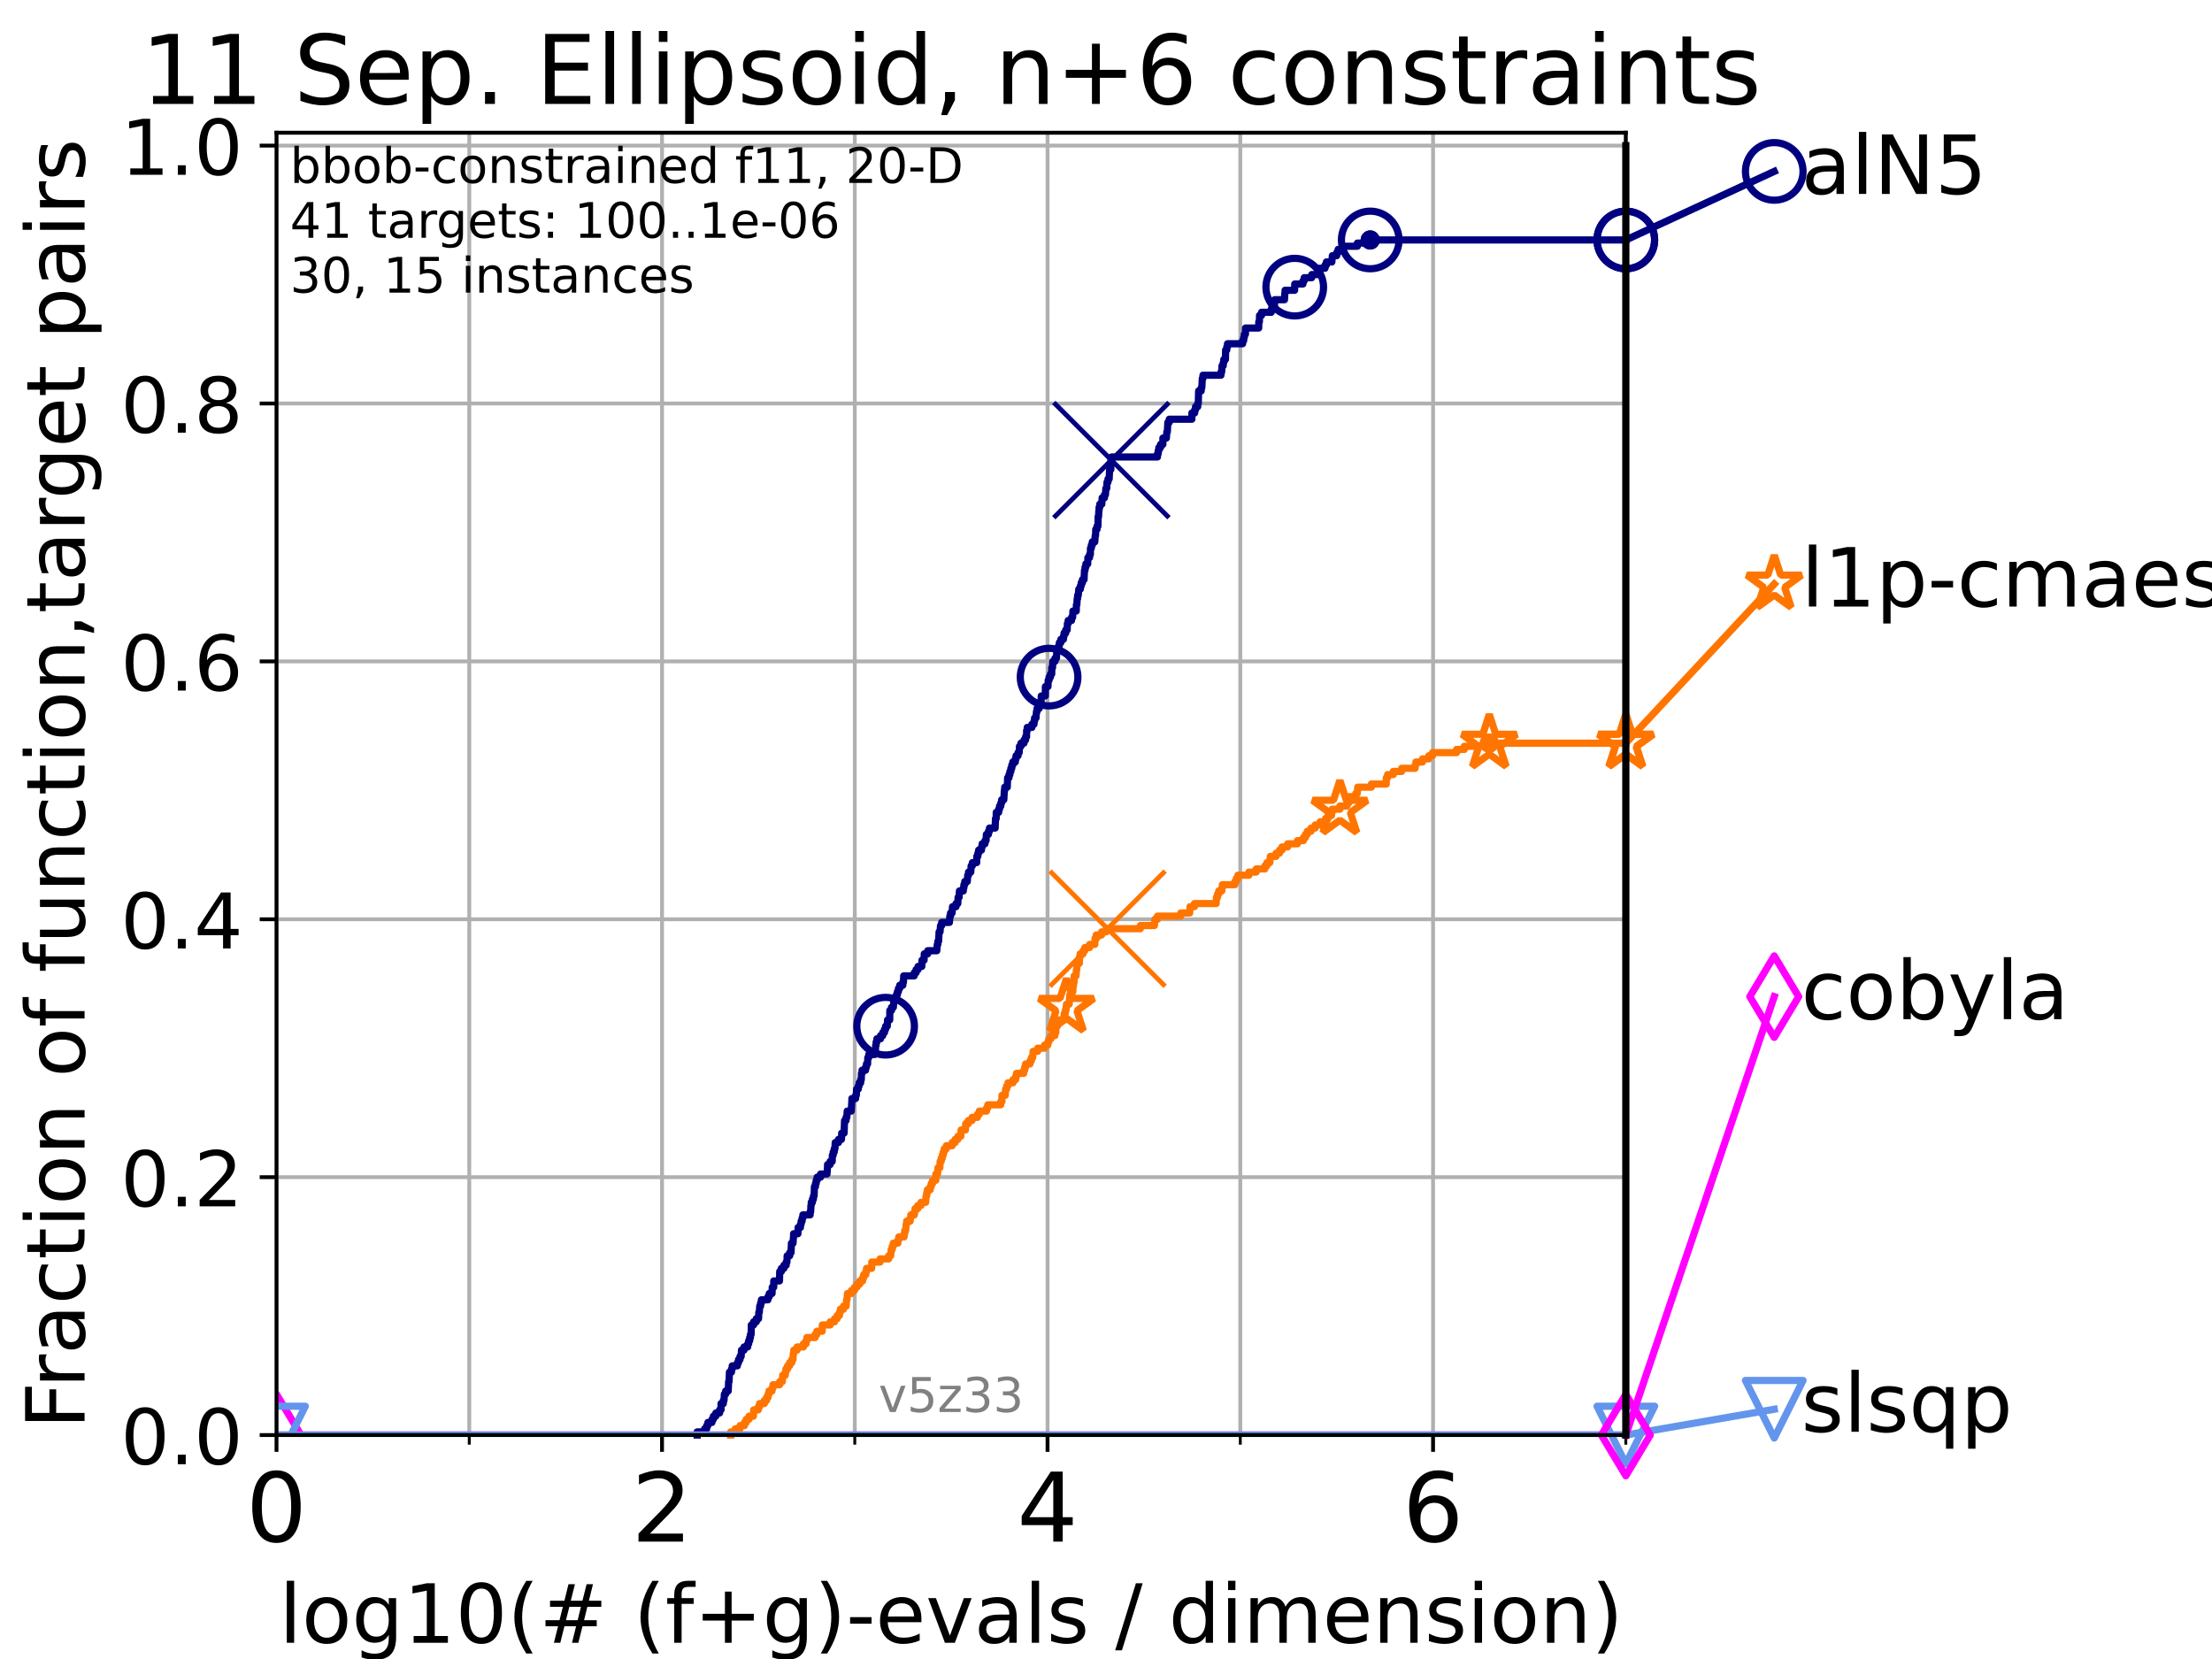 <?xml version="1.0" encoding="utf-8" standalone="no"?>
<!DOCTYPE svg PUBLIC "-//W3C//DTD SVG 1.1//EN"
  "http://www.w3.org/Graphics/SVG/1.1/DTD/svg11.dtd">
<!-- Created with matplotlib (https://matplotlib.org/) -->
<svg height="345.6pt" version="1.1" viewBox="0 0 460.8 345.6" width="460.8pt" xmlns="http://www.w3.org/2000/svg" xmlns:xlink="http://www.w3.org/1999/xlink">
 <defs>
  <style type="text/css">*{stroke-linecap:butt;stroke-linejoin:round;}</style>
 </defs>
 <g id="figure_1">
  <g id="patch_1">
   <path d="M 0 345.6 
L 460.8 345.6 
L 460.8 0 
L 0 0 
z
" style="fill:#ffffff;"/>
  </g>
  <g id="axes_1">
   <g id="patch_2">
    <path d="M 57.6 298.944 
L 338.688 298.944 
L 338.688 27.648 
L 57.6 27.648 
z
" style="fill:#ffffff;"/>
   </g>
   <g id="matplotlib.axis_1">
    <g id="xtick_1">
     <g id="line2d_1">
      <path clip-path="url(#p9c361fad5e)" d="M 57.6 298.944 
L 57.6 27.648 
" style="fill:none;stroke:#b0b0b0;stroke-linecap:square;stroke-width:0.8;"/>
     </g>
     <g id="line2d_2">
      <defs>
       <path d="M 0 0 
L 0 3.5 
" id="m82368787d7" style="stroke:#000000;stroke-width:0.8;"/>
      </defs>
      <g>
       <use style="stroke:#000000;stroke-width:0.8;" x="57.6" xlink:href="#m82368787d7" y="298.944"/>
      </g>
     </g>
     <g id="text_1">
      <!-- 0 -->
      <g transform="translate(51.237 321.141)scale(0.2 -0.2)">
       <defs>
        <path d="M 31.781 66.406 
Q 24.172 66.406 20.328 58.906 
Q 16.5 51.422 16.5 36.375 
Q 16.5 21.391 20.328 13.891 
Q 24.172 6.391 31.781 6.391 
Q 39.453 6.391 43.281 13.891 
Q 47.125 21.391 47.125 36.375 
Q 47.125 51.422 43.281 58.906 
Q 39.453 66.406 31.781 66.406 
z
M 31.781 74.219 
Q 44.047 74.219 50.516 64.516 
Q 56.984 54.828 56.984 36.375 
Q 56.984 17.969 50.516 8.266 
Q 44.047 -1.422 31.781 -1.422 
Q 19.531 -1.422 13.062 8.266 
Q 6.594 17.969 6.594 36.375 
Q 6.594 54.828 13.062 64.516 
Q 19.531 74.219 31.781 74.219 
z
" id="DejaVuSans-48"/>
       </defs>
       <use xlink:href="#DejaVuSans-48"/>
      </g>
     </g>
    </g>
    <g id="xtick_2">
     <g id="line2d_3">
      <path clip-path="url(#p9c361fad5e)" d="M 137.911 298.944 
L 137.911 27.648 
" style="fill:none;stroke:#b0b0b0;stroke-linecap:square;stroke-width:0.8;"/>
     </g>
     <g id="line2d_4">
      <g>
       <use style="stroke:#000000;stroke-width:0.8;" x="137.911" xlink:href="#m82368787d7" y="298.944"/>
      </g>
     </g>
     <g id="text_2">
      <!-- 2 -->
      <g transform="translate(131.548 321.141)scale(0.2 -0.2)">
       <defs>
        <path d="M 19.188 8.297 
L 53.609 8.297 
L 53.609 0 
L 7.328 0 
L 7.328 8.297 
Q 12.938 14.109 22.625 23.891 
Q 32.328 33.688 34.812 36.531 
Q 39.547 41.844 41.422 45.531 
Q 43.312 49.219 43.312 52.781 
Q 43.312 58.594 39.234 62.25 
Q 35.156 65.922 28.609 65.922 
Q 23.969 65.922 18.812 64.312 
Q 13.672 62.703 7.812 59.422 
L 7.812 69.391 
Q 13.766 71.781 18.938 73 
Q 24.125 74.219 28.422 74.219 
Q 39.75 74.219 46.484 68.547 
Q 53.219 62.891 53.219 53.422 
Q 53.219 48.922 51.531 44.891 
Q 49.859 40.875 45.406 35.406 
Q 44.188 33.984 37.641 27.219 
Q 31.109 20.453 19.188 8.297 
z
" id="DejaVuSans-50"/>
       </defs>
       <use xlink:href="#DejaVuSans-50"/>
      </g>
     </g>
    </g>
    <g id="xtick_3">
     <g id="line2d_5">
      <path clip-path="url(#p9c361fad5e)" d="M 218.222 298.944 
L 218.222 27.648 
" style="fill:none;stroke:#b0b0b0;stroke-linecap:square;stroke-width:0.8;"/>
     </g>
     <g id="line2d_6">
      <g>
       <use style="stroke:#000000;stroke-width:0.8;" x="218.222" xlink:href="#m82368787d7" y="298.944"/>
      </g>
     </g>
     <g id="text_3">
      <!-- 4 -->
      <g transform="translate(211.859 321.141)scale(0.2 -0.2)">
       <defs>
        <path d="M 37.797 64.312 
L 12.891 25.391 
L 37.797 25.391 
z
M 35.203 72.906 
L 47.609 72.906 
L 47.609 25.391 
L 58.016 25.391 
L 58.016 17.188 
L 47.609 17.188 
L 47.609 0 
L 37.797 0 
L 37.797 17.188 
L 4.891 17.188 
L 4.891 26.703 
z
" id="DejaVuSans-52"/>
       </defs>
       <use xlink:href="#DejaVuSans-52"/>
      </g>
     </g>
    </g>
    <g id="xtick_4">
     <g id="line2d_7">
      <path clip-path="url(#p9c361fad5e)" d="M 298.533 298.944 
L 298.533 27.648 
" style="fill:none;stroke:#b0b0b0;stroke-linecap:square;stroke-width:0.8;"/>
     </g>
     <g id="line2d_8">
      <g>
       <use style="stroke:#000000;stroke-width:0.8;" x="298.533" xlink:href="#m82368787d7" y="298.944"/>
      </g>
     </g>
     <g id="text_4">
      <!-- 6 -->
      <g transform="translate(292.17 321.141)scale(0.2 -0.2)">
       <defs>
        <path d="M 33.016 40.375 
Q 26.375 40.375 22.484 35.828 
Q 18.609 31.297 18.609 23.391 
Q 18.609 15.531 22.484 10.953 
Q 26.375 6.391 33.016 6.391 
Q 39.656 6.391 43.531 10.953 
Q 47.406 15.531 47.406 23.391 
Q 47.406 31.297 43.531 35.828 
Q 39.656 40.375 33.016 40.375 
z
M 52.594 71.297 
L 52.594 62.312 
Q 48.875 64.062 45.094 64.984 
Q 41.312 65.922 37.594 65.922 
Q 27.828 65.922 22.672 59.328 
Q 17.531 52.734 16.797 39.406 
Q 19.672 43.656 24.016 45.922 
Q 28.375 48.188 33.594 48.188 
Q 44.578 48.188 50.953 41.516 
Q 57.328 34.859 57.328 23.391 
Q 57.328 12.156 50.688 5.359 
Q 44.047 -1.422 33.016 -1.422 
Q 20.359 -1.422 13.672 8.266 
Q 6.984 17.969 6.984 36.375 
Q 6.984 53.656 15.188 63.938 
Q 23.391 74.219 37.203 74.219 
Q 40.922 74.219 44.703 73.484 
Q 48.484 72.75 52.594 71.297 
z
" id="DejaVuSans-54"/>
       </defs>
       <use xlink:href="#DejaVuSans-54"/>
      </g>
     </g>
    </g>
    <g id="xtick_5">
     <g id="line2d_9">
      <path clip-path="url(#p9c361fad5e)" d="M 97.755 298.944 
L 97.755 27.648 
" style="fill:none;stroke:#b0b0b0;stroke-linecap:square;stroke-width:0.8;"/>
     </g>
     <g id="line2d_10">
      <defs>
       <path d="M 0 0 
L 0 2 
" id="mb202d42bf3" style="stroke:#000000;stroke-width:0.6;"/>
      </defs>
      <g>
       <use style="stroke:#000000;stroke-width:0.6;" x="97.755" xlink:href="#mb202d42bf3" y="298.944"/>
      </g>
     </g>
    </g>
    <g id="xtick_6">
     <g id="line2d_11">
      <path clip-path="url(#p9c361fad5e)" d="M 178.066 298.944 
L 178.066 27.648 
" style="fill:none;stroke:#b0b0b0;stroke-linecap:square;stroke-width:0.8;"/>
     </g>
     <g id="line2d_12">
      <g>
       <use style="stroke:#000000;stroke-width:0.6;" x="178.066" xlink:href="#mb202d42bf3" y="298.944"/>
      </g>
     </g>
    </g>
    <g id="xtick_7">
     <g id="line2d_13">
      <path clip-path="url(#p9c361fad5e)" d="M 258.377 298.944 
L 258.377 27.648 
" style="fill:none;stroke:#b0b0b0;stroke-linecap:square;stroke-width:0.8;"/>
     </g>
     <g id="line2d_14">
      <g>
       <use style="stroke:#000000;stroke-width:0.6;" x="258.377" xlink:href="#mb202d42bf3" y="298.944"/>
      </g>
     </g>
    </g>
    <g id="xtick_8">
     <g id="line2d_15">
      <path clip-path="url(#p9c361fad5e)" d="M 338.688 298.944 
L 338.688 27.648 
" style="fill:none;stroke:#b0b0b0;stroke-linecap:square;stroke-width:0.8;"/>
     </g>
     <g id="line2d_16">
      <g>
       <use style="stroke:#000000;stroke-width:0.6;" x="338.688" xlink:href="#mb202d42bf3" y="298.944"/>
      </g>
     </g>
    </g>
    <g id="text_5">
     <!-- log10(# (f+g)-evals / dimension) -->
     <g transform="translate(58.145 342.218)scale(0.17 -0.17)">
      <defs>
       <path d="M 9.422 75.984 
L 18.406 75.984 
L 18.406 0 
L 9.422 0 
z
" id="DejaVuSans-108"/>
       <path d="M 30.609 48.391 
Q 23.391 48.391 19.188 42.75 
Q 14.984 37.109 14.984 27.297 
Q 14.984 17.484 19.156 11.844 
Q 23.344 6.203 30.609 6.203 
Q 37.797 6.203 41.984 11.859 
Q 46.188 17.531 46.188 27.297 
Q 46.188 37.016 41.984 42.703 
Q 37.797 48.391 30.609 48.391 
z
M 30.609 56 
Q 42.328 56 49.016 48.375 
Q 55.719 40.766 55.719 27.297 
Q 55.719 13.875 49.016 6.219 
Q 42.328 -1.422 30.609 -1.422 
Q 18.844 -1.422 12.172 6.219 
Q 5.516 13.875 5.516 27.297 
Q 5.516 40.766 12.172 48.375 
Q 18.844 56 30.609 56 
z
" id="DejaVuSans-111"/>
       <path d="M 45.406 27.984 
Q 45.406 37.75 41.375 43.109 
Q 37.359 48.484 30.078 48.484 
Q 22.859 48.484 18.828 43.109 
Q 14.797 37.75 14.797 27.984 
Q 14.797 18.266 18.828 12.891 
Q 22.859 7.516 30.078 7.516 
Q 37.359 7.516 41.375 12.891 
Q 45.406 18.266 45.406 27.984 
z
M 54.391 6.781 
Q 54.391 -7.172 48.188 -13.984 
Q 42 -20.797 29.203 -20.797 
Q 24.469 -20.797 20.266 -20.094 
Q 16.062 -19.391 12.109 -17.922 
L 12.109 -9.188 
Q 16.062 -11.328 19.922 -12.344 
Q 23.781 -13.375 27.781 -13.375 
Q 36.625 -13.375 41.016 -8.766 
Q 45.406 -4.156 45.406 5.172 
L 45.406 9.625 
Q 42.625 4.781 38.281 2.391 
Q 33.938 0 27.875 0 
Q 17.828 0 11.672 7.656 
Q 5.516 15.328 5.516 27.984 
Q 5.516 40.672 11.672 48.328 
Q 17.828 56 27.875 56 
Q 33.938 56 38.281 53.609 
Q 42.625 51.219 45.406 46.391 
L 45.406 54.688 
L 54.391 54.688 
z
" id="DejaVuSans-103"/>
       <path d="M 12.406 8.297 
L 28.516 8.297 
L 28.516 63.922 
L 10.984 60.406 
L 10.984 69.391 
L 28.422 72.906 
L 38.281 72.906 
L 38.281 8.297 
L 54.391 8.297 
L 54.391 0 
L 12.406 0 
z
" id="DejaVuSans-49"/>
       <path d="M 31 75.875 
Q 24.469 64.656 21.281 53.656 
Q 18.109 42.672 18.109 31.391 
Q 18.109 20.125 21.312 9.062 
Q 24.516 -2 31 -13.188 
L 23.188 -13.188 
Q 15.875 -1.703 12.234 9.375 
Q 8.594 20.453 8.594 31.391 
Q 8.594 42.281 12.203 53.312 
Q 15.828 64.359 23.188 75.875 
z
" id="DejaVuSans-40"/>
       <path d="M 51.125 44 
L 36.922 44 
L 32.812 27.688 
L 47.125 27.688 
z
M 43.797 71.781 
L 38.719 51.516 
L 52.984 51.516 
L 58.109 71.781 
L 65.922 71.781 
L 60.891 51.516 
L 76.125 51.516 
L 76.125 44 
L 58.984 44 
L 54.984 27.688 
L 70.516 27.688 
L 70.516 20.219 
L 53.078 20.219 
L 48 0 
L 40.188 0 
L 45.219 20.219 
L 30.906 20.219 
L 25.875 0 
L 18.016 0 
L 23.094 20.219 
L 7.719 20.219 
L 7.719 27.688 
L 24.906 27.688 
L 29 44 
L 13.281 44 
L 13.281 51.516 
L 30.906 51.516 
L 35.891 71.781 
z
" id="DejaVuSans-35"/>
       <path id="DejaVuSans-32"/>
       <path d="M 37.109 75.984 
L 37.109 68.5 
L 28.516 68.5 
Q 23.688 68.5 21.797 66.547 
Q 19.922 64.594 19.922 59.516 
L 19.922 54.688 
L 34.719 54.688 
L 34.719 47.703 
L 19.922 47.703 
L 19.922 0 
L 10.891 0 
L 10.891 47.703 
L 2.297 47.703 
L 2.297 54.688 
L 10.891 54.688 
L 10.891 58.5 
Q 10.891 67.625 15.141 71.797 
Q 19.391 75.984 28.609 75.984 
z
" id="DejaVuSans-102"/>
       <path d="M 46 62.703 
L 46 35.5 
L 73.188 35.5 
L 73.188 27.203 
L 46 27.203 
L 46 0 
L 37.797 0 
L 37.797 27.203 
L 10.594 27.203 
L 10.594 35.5 
L 37.797 35.5 
L 37.797 62.703 
z
" id="DejaVuSans-43"/>
       <path d="M 8.016 75.875 
L 15.828 75.875 
Q 23.141 64.359 26.781 53.312 
Q 30.422 42.281 30.422 31.391 
Q 30.422 20.453 26.781 9.375 
Q 23.141 -1.703 15.828 -13.188 
L 8.016 -13.188 
Q 14.5 -2 17.703 9.062 
Q 20.906 20.125 20.906 31.391 
Q 20.906 42.672 17.703 53.656 
Q 14.5 64.656 8.016 75.875 
z
" id="DejaVuSans-41"/>
       <path d="M 4.891 31.391 
L 31.203 31.391 
L 31.203 23.391 
L 4.891 23.391 
z
" id="DejaVuSans-45"/>
       <path d="M 56.203 29.594 
L 56.203 25.203 
L 14.891 25.203 
Q 15.484 15.922 20.484 11.062 
Q 25.484 6.203 34.422 6.203 
Q 39.594 6.203 44.453 7.469 
Q 49.312 8.734 54.109 11.281 
L 54.109 2.781 
Q 49.266 0.734 44.188 -0.344 
Q 39.109 -1.422 33.891 -1.422 
Q 20.797 -1.422 13.156 6.188 
Q 5.516 13.812 5.516 26.812 
Q 5.516 40.234 12.766 48.109 
Q 20.016 56 32.328 56 
Q 43.359 56 49.781 48.891 
Q 56.203 41.797 56.203 29.594 
z
M 47.219 32.234 
Q 47.125 39.594 43.094 43.984 
Q 39.062 48.391 32.422 48.391 
Q 24.906 48.391 20.391 44.141 
Q 15.875 39.891 15.188 32.172 
z
" id="DejaVuSans-101"/>
       <path d="M 2.984 54.688 
L 12.5 54.688 
L 29.594 8.797 
L 46.688 54.688 
L 56.203 54.688 
L 35.688 0 
L 23.484 0 
z
" id="DejaVuSans-118"/>
       <path d="M 34.281 27.484 
Q 23.391 27.484 19.188 25 
Q 14.984 22.516 14.984 16.5 
Q 14.984 11.719 18.141 8.906 
Q 21.297 6.109 26.703 6.109 
Q 34.188 6.109 38.703 11.406 
Q 43.219 16.703 43.219 25.484 
L 43.219 27.484 
z
M 52.203 31.203 
L 52.203 0 
L 43.219 0 
L 43.219 8.297 
Q 40.141 3.328 35.547 0.953 
Q 30.953 -1.422 24.312 -1.422 
Q 15.922 -1.422 10.953 3.297 
Q 6 8.016 6 15.922 
Q 6 25.141 12.172 29.828 
Q 18.359 34.516 30.609 34.516 
L 43.219 34.516 
L 43.219 35.406 
Q 43.219 41.609 39.141 45 
Q 35.062 48.391 27.688 48.391 
Q 23 48.391 18.547 47.266 
Q 14.109 46.141 10.016 43.891 
L 10.016 52.203 
Q 14.938 54.109 19.578 55.047 
Q 24.219 56 28.609 56 
Q 40.484 56 46.344 49.844 
Q 52.203 43.703 52.203 31.203 
z
" id="DejaVuSans-97"/>
       <path d="M 44.281 53.078 
L 44.281 44.578 
Q 40.484 46.531 36.375 47.5 
Q 32.281 48.484 27.875 48.484 
Q 21.188 48.484 17.844 46.438 
Q 14.5 44.391 14.5 40.281 
Q 14.5 37.156 16.891 35.375 
Q 19.281 33.594 26.516 31.984 
L 29.594 31.297 
Q 39.156 29.25 43.188 25.516 
Q 47.219 21.781 47.219 15.094 
Q 47.219 7.469 41.188 3.016 
Q 35.156 -1.422 24.609 -1.422 
Q 20.219 -1.422 15.453 -0.562 
Q 10.688 0.297 5.422 2 
L 5.422 11.281 
Q 10.406 8.688 15.234 7.391 
Q 20.062 6.109 24.812 6.109 
Q 31.156 6.109 34.562 8.281 
Q 37.984 10.453 37.984 14.406 
Q 37.984 18.062 35.516 20.016 
Q 33.062 21.969 24.703 23.781 
L 21.578 24.516 
Q 13.234 26.266 9.516 29.906 
Q 5.812 33.547 5.812 39.891 
Q 5.812 47.609 11.281 51.797 
Q 16.75 56 26.812 56 
Q 31.781 56 36.172 55.266 
Q 40.578 54.547 44.281 53.078 
z
" id="DejaVuSans-115"/>
       <path d="M 25.391 72.906 
L 33.688 72.906 
L 8.297 -9.281 
L 0 -9.281 
z
" id="DejaVuSans-47"/>
       <path d="M 45.406 46.391 
L 45.406 75.984 
L 54.391 75.984 
L 54.391 0 
L 45.406 0 
L 45.406 8.203 
Q 42.578 3.328 38.25 0.953 
Q 33.938 -1.422 27.875 -1.422 
Q 17.969 -1.422 11.734 6.484 
Q 5.516 14.406 5.516 27.297 
Q 5.516 40.188 11.734 48.094 
Q 17.969 56 27.875 56 
Q 33.938 56 38.25 53.625 
Q 42.578 51.266 45.406 46.391 
z
M 14.797 27.297 
Q 14.797 17.391 18.875 11.75 
Q 22.953 6.109 30.078 6.109 
Q 37.203 6.109 41.297 11.75 
Q 45.406 17.391 45.406 27.297 
Q 45.406 37.203 41.297 42.844 
Q 37.203 48.484 30.078 48.484 
Q 22.953 48.484 18.875 42.844 
Q 14.797 37.203 14.797 27.297 
z
" id="DejaVuSans-100"/>
       <path d="M 9.422 54.688 
L 18.406 54.688 
L 18.406 0 
L 9.422 0 
z
M 9.422 75.984 
L 18.406 75.984 
L 18.406 64.594 
L 9.422 64.594 
z
" id="DejaVuSans-105"/>
       <path d="M 52 44.188 
Q 55.375 50.25 60.062 53.125 
Q 64.75 56 71.094 56 
Q 79.641 56 84.281 50.016 
Q 88.922 44.047 88.922 33.016 
L 88.922 0 
L 79.891 0 
L 79.891 32.719 
Q 79.891 40.578 77.094 44.375 
Q 74.312 48.188 68.609 48.188 
Q 61.625 48.188 57.562 43.547 
Q 53.516 38.922 53.516 30.906 
L 53.516 0 
L 44.484 0 
L 44.484 32.719 
Q 44.484 40.625 41.703 44.406 
Q 38.922 48.188 33.109 48.188 
Q 26.219 48.188 22.156 43.531 
Q 18.109 38.875 18.109 30.906 
L 18.109 0 
L 9.078 0 
L 9.078 54.688 
L 18.109 54.688 
L 18.109 46.188 
Q 21.188 51.219 25.484 53.609 
Q 29.781 56 35.688 56 
Q 41.656 56 45.828 52.969 
Q 50 49.953 52 44.188 
z
" id="DejaVuSans-109"/>
       <path d="M 54.891 33.016 
L 54.891 0 
L 45.906 0 
L 45.906 32.719 
Q 45.906 40.484 42.875 44.328 
Q 39.844 48.188 33.797 48.188 
Q 26.516 48.188 22.312 43.547 
Q 18.109 38.922 18.109 30.906 
L 18.109 0 
L 9.078 0 
L 9.078 54.688 
L 18.109 54.688 
L 18.109 46.188 
Q 21.344 51.125 25.703 53.562 
Q 30.078 56 35.797 56 
Q 45.219 56 50.047 50.172 
Q 54.891 44.344 54.891 33.016 
z
" id="DejaVuSans-110"/>
      </defs>
      <use xlink:href="#DejaVuSans-108"/>
      <use x="27.783" xlink:href="#DejaVuSans-111"/>
      <use x="88.965" xlink:href="#DejaVuSans-103"/>
      <use x="152.441" xlink:href="#DejaVuSans-49"/>
      <use x="216.064" xlink:href="#DejaVuSans-48"/>
      <use x="279.688" xlink:href="#DejaVuSans-40"/>
      <use x="318.701" xlink:href="#DejaVuSans-35"/>
      <use x="402.49" xlink:href="#DejaVuSans-32"/>
      <use x="434.277" xlink:href="#DejaVuSans-40"/>
      <use x="473.291" xlink:href="#DejaVuSans-102"/>
      <use x="508.496" xlink:href="#DejaVuSans-43"/>
      <use x="592.285" xlink:href="#DejaVuSans-103"/>
      <use x="655.762" xlink:href="#DejaVuSans-41"/>
      <use x="694.775" xlink:href="#DejaVuSans-45"/>
      <use x="730.859" xlink:href="#DejaVuSans-101"/>
      <use x="792.383" xlink:href="#DejaVuSans-118"/>
      <use x="851.562" xlink:href="#DejaVuSans-97"/>
      <use x="912.842" xlink:href="#DejaVuSans-108"/>
      <use x="940.625" xlink:href="#DejaVuSans-115"/>
      <use x="992.725" xlink:href="#DejaVuSans-32"/>
      <use x="1024.512" xlink:href="#DejaVuSans-47"/>
      <use x="1058.203" xlink:href="#DejaVuSans-32"/>
      <use x="1089.99" xlink:href="#DejaVuSans-100"/>
      <use x="1153.467" xlink:href="#DejaVuSans-105"/>
      <use x="1181.25" xlink:href="#DejaVuSans-109"/>
      <use x="1278.662" xlink:href="#DejaVuSans-101"/>
      <use x="1340.186" xlink:href="#DejaVuSans-110"/>
      <use x="1403.564" xlink:href="#DejaVuSans-115"/>
      <use x="1455.664" xlink:href="#DejaVuSans-105"/>
      <use x="1483.447" xlink:href="#DejaVuSans-111"/>
      <use x="1544.629" xlink:href="#DejaVuSans-110"/>
      <use x="1608.008" xlink:href="#DejaVuSans-41"/>
     </g>
    </g>
   </g>
   <g id="matplotlib.axis_2">
    <g id="ytick_1">
     <g id="line2d_17">
      <path clip-path="url(#p9c361fad5e)" d="M 57.6 298.944 
L 338.688 298.944 
" style="fill:none;stroke:#b0b0b0;stroke-linecap:square;stroke-width:0.8;"/>
     </g>
     <g id="line2d_18">
      <defs>
       <path d="M 0 0 
L -3.5 0 
" id="m78522f7bd8" style="stroke:#000000;stroke-width:0.8;"/>
      </defs>
      <g>
       <use style="stroke:#000000;stroke-width:0.8;" x="57.6" xlink:href="#m78522f7bd8" y="298.944"/>
      </g>
     </g>
     <g id="text_6">
      <!-- 0.0 -->
      <g transform="translate(25.155 305.023)scale(0.16 -0.16)">
       <defs>
        <path d="M 10.688 12.406 
L 21 12.406 
L 21 0 
L 10.688 0 
z
" id="DejaVuSans-46"/>
       </defs>
       <use xlink:href="#DejaVuSans-48"/>
       <use x="63.623" xlink:href="#DejaVuSans-46"/>
       <use x="95.41" xlink:href="#DejaVuSans-48"/>
      </g>
     </g>
    </g>
    <g id="ytick_2">
     <g id="line2d_19">
      <path clip-path="url(#p9c361fad5e)" d="M 57.6 245.222 
L 338.688 245.222 
" style="fill:none;stroke:#b0b0b0;stroke-linecap:square;stroke-width:0.8;"/>
     </g>
     <g id="line2d_20">
      <g>
       <use style="stroke:#000000;stroke-width:0.8;" x="57.6" xlink:href="#m78522f7bd8" y="245.222"/>
      </g>
     </g>
     <g id="text_7">
      <!-- 0.2 -->
      <g transform="translate(25.155 251.301)scale(0.16 -0.16)">
       <use xlink:href="#DejaVuSans-48"/>
       <use x="63.623" xlink:href="#DejaVuSans-46"/>
       <use x="95.41" xlink:href="#DejaVuSans-50"/>
      </g>
     </g>
    </g>
    <g id="ytick_3">
     <g id="line2d_21">
      <path clip-path="url(#p9c361fad5e)" d="M 57.6 191.5 
L 338.688 191.5 
" style="fill:none;stroke:#b0b0b0;stroke-linecap:square;stroke-width:0.8;"/>
     </g>
     <g id="line2d_22">
      <g>
       <use style="stroke:#000000;stroke-width:0.8;" x="57.6" xlink:href="#m78522f7bd8" y="191.5"/>
      </g>
     </g>
     <g id="text_8">
      <!-- 0.4 -->
      <g transform="translate(25.155 197.579)scale(0.16 -0.16)">
       <use xlink:href="#DejaVuSans-48"/>
       <use x="63.623" xlink:href="#DejaVuSans-46"/>
       <use x="95.41" xlink:href="#DejaVuSans-52"/>
      </g>
     </g>
    </g>
    <g id="ytick_4">
     <g id="line2d_23">
      <path clip-path="url(#p9c361fad5e)" d="M 57.6 137.778 
L 338.688 137.778 
" style="fill:none;stroke:#b0b0b0;stroke-linecap:square;stroke-width:0.8;"/>
     </g>
     <g id="line2d_24">
      <g>
       <use style="stroke:#000000;stroke-width:0.8;" x="57.6" xlink:href="#m78522f7bd8" y="137.778"/>
      </g>
     </g>
     <g id="text_9">
      <!-- 0.6 -->
      <g transform="translate(25.155 143.857)scale(0.16 -0.16)">
       <use xlink:href="#DejaVuSans-48"/>
       <use x="63.623" xlink:href="#DejaVuSans-46"/>
       <use x="95.41" xlink:href="#DejaVuSans-54"/>
      </g>
     </g>
    </g>
    <g id="ytick_5">
     <g id="line2d_25">
      <path clip-path="url(#p9c361fad5e)" d="M 57.6 84.056 
L 338.688 84.056 
" style="fill:none;stroke:#b0b0b0;stroke-linecap:square;stroke-width:0.8;"/>
     </g>
     <g id="line2d_26">
      <g>
       <use style="stroke:#000000;stroke-width:0.8;" x="57.6" xlink:href="#m78522f7bd8" y="84.056"/>
      </g>
     </g>
     <g id="text_10">
      <!-- 0.8 -->
      <g transform="translate(25.155 90.135)scale(0.16 -0.16)">
       <defs>
        <path d="M 31.781 34.625 
Q 24.75 34.625 20.719 30.859 
Q 16.703 27.094 16.703 20.516 
Q 16.703 13.922 20.719 10.156 
Q 24.75 6.391 31.781 6.391 
Q 38.812 6.391 42.859 10.172 
Q 46.922 13.969 46.922 20.516 
Q 46.922 27.094 42.891 30.859 
Q 38.875 34.625 31.781 34.625 
z
M 21.922 38.812 
Q 15.578 40.375 12.031 44.719 
Q 8.5 49.078 8.5 55.328 
Q 8.5 64.062 14.719 69.141 
Q 20.953 74.219 31.781 74.219 
Q 42.672 74.219 48.875 69.141 
Q 55.078 64.062 55.078 55.328 
Q 55.078 49.078 51.531 44.719 
Q 48 40.375 41.703 38.812 
Q 48.828 37.156 52.797 32.312 
Q 56.781 27.484 56.781 20.516 
Q 56.781 9.906 50.312 4.234 
Q 43.844 -1.422 31.781 -1.422 
Q 19.734 -1.422 13.25 4.234 
Q 6.781 9.906 6.781 20.516 
Q 6.781 27.484 10.781 32.312 
Q 14.797 37.156 21.922 38.812 
z
M 18.312 54.391 
Q 18.312 48.734 21.844 45.562 
Q 25.391 42.391 31.781 42.391 
Q 38.141 42.391 41.719 45.562 
Q 45.312 48.734 45.312 54.391 
Q 45.312 60.062 41.719 63.234 
Q 38.141 66.406 31.781 66.406 
Q 25.391 66.406 21.844 63.234 
Q 18.312 60.062 18.312 54.391 
z
" id="DejaVuSans-56"/>
       </defs>
       <use xlink:href="#DejaVuSans-48"/>
       <use x="63.623" xlink:href="#DejaVuSans-46"/>
       <use x="95.41" xlink:href="#DejaVuSans-56"/>
      </g>
     </g>
    </g>
    <g id="ytick_6">
     <g id="line2d_27">
      <path clip-path="url(#p9c361fad5e)" d="M 57.6 30.334 
L 338.688 30.334 
" style="fill:none;stroke:#b0b0b0;stroke-linecap:square;stroke-width:0.8;"/>
     </g>
     <g id="line2d_28">
      <g>
       <use style="stroke:#000000;stroke-width:0.8;" x="57.6" xlink:href="#m78522f7bd8" y="30.334"/>
      </g>
     </g>
     <g id="text_11">
      <!-- 1.0 -->
      <g transform="translate(25.155 36.413)scale(0.16 -0.16)">
       <use xlink:href="#DejaVuSans-49"/>
       <use x="63.623" xlink:href="#DejaVuSans-46"/>
       <use x="95.41" xlink:href="#DejaVuSans-48"/>
      </g>
     </g>
    </g>
    <g id="text_12">
     <!-- Fraction of function,target pairs -->
     <g transform="translate(17.62 297.681)rotate(-90)scale(0.17 -0.17)">
      <defs>
       <path d="M 9.812 72.906 
L 51.703 72.906 
L 51.703 64.594 
L 19.672 64.594 
L 19.672 43.109 
L 48.578 43.109 
L 48.578 34.812 
L 19.672 34.812 
L 19.672 0 
L 9.812 0 
z
" id="DejaVuSans-70"/>
       <path d="M 41.109 46.297 
Q 39.594 47.172 37.812 47.578 
Q 36.031 48 33.891 48 
Q 26.266 48 22.188 43.047 
Q 18.109 38.094 18.109 28.812 
L 18.109 0 
L 9.078 0 
L 9.078 54.688 
L 18.109 54.688 
L 18.109 46.188 
Q 20.953 51.172 25.484 53.578 
Q 30.031 56 36.531 56 
Q 37.453 56 38.578 55.875 
Q 39.703 55.766 41.062 55.516 
z
" id="DejaVuSans-114"/>
       <path d="M 48.781 52.594 
L 48.781 44.188 
Q 44.969 46.297 41.141 47.344 
Q 37.312 48.391 33.406 48.391 
Q 24.656 48.391 19.812 42.844 
Q 14.984 37.312 14.984 27.297 
Q 14.984 17.281 19.812 11.734 
Q 24.656 6.203 33.406 6.203 
Q 37.312 6.203 41.141 7.25 
Q 44.969 8.297 48.781 10.406 
L 48.781 2.094 
Q 45.016 0.344 40.984 -0.531 
Q 36.969 -1.422 32.422 -1.422 
Q 20.062 -1.422 12.781 6.344 
Q 5.516 14.109 5.516 27.297 
Q 5.516 40.672 12.859 48.328 
Q 20.219 56 33.016 56 
Q 37.156 56 41.109 55.141 
Q 45.062 54.297 48.781 52.594 
z
" id="DejaVuSans-99"/>
       <path d="M 18.312 70.219 
L 18.312 54.688 
L 36.812 54.688 
L 36.812 47.703 
L 18.312 47.703 
L 18.312 18.016 
Q 18.312 11.328 20.141 9.422 
Q 21.969 7.516 27.594 7.516 
L 36.812 7.516 
L 36.812 0 
L 27.594 0 
Q 17.188 0 13.234 3.875 
Q 9.281 7.766 9.281 18.016 
L 9.281 47.703 
L 2.688 47.703 
L 2.688 54.688 
L 9.281 54.688 
L 9.281 70.219 
z
" id="DejaVuSans-116"/>
       <path d="M 8.5 21.578 
L 8.5 54.688 
L 17.484 54.688 
L 17.484 21.922 
Q 17.484 14.156 20.5 10.266 
Q 23.531 6.391 29.594 6.391 
Q 36.859 6.391 41.078 11.031 
Q 45.312 15.672 45.312 23.688 
L 45.312 54.688 
L 54.297 54.688 
L 54.297 0 
L 45.312 0 
L 45.312 8.406 
Q 42.047 3.422 37.719 1 
Q 33.406 -1.422 27.688 -1.422 
Q 18.266 -1.422 13.375 4.438 
Q 8.5 10.297 8.5 21.578 
z
M 31.109 56 
z
" id="DejaVuSans-117"/>
       <path d="M 11.719 12.406 
L 22.016 12.406 
L 22.016 4 
L 14.016 -11.625 
L 7.719 -11.625 
L 11.719 4 
z
" id="DejaVuSans-44"/>
       <path d="M 18.109 8.203 
L 18.109 -20.797 
L 9.078 -20.797 
L 9.078 54.688 
L 18.109 54.688 
L 18.109 46.391 
Q 20.953 51.266 25.266 53.625 
Q 29.594 56 35.594 56 
Q 45.562 56 51.781 48.094 
Q 58.016 40.188 58.016 27.297 
Q 58.016 14.406 51.781 6.484 
Q 45.562 -1.422 35.594 -1.422 
Q 29.594 -1.422 25.266 0.953 
Q 20.953 3.328 18.109 8.203 
z
M 48.688 27.297 
Q 48.688 37.203 44.609 42.844 
Q 40.531 48.484 33.406 48.484 
Q 26.266 48.484 22.188 42.844 
Q 18.109 37.203 18.109 27.297 
Q 18.109 17.391 22.188 11.75 
Q 26.266 6.109 33.406 6.109 
Q 40.531 6.109 44.609 11.75 
Q 48.688 17.391 48.688 27.297 
z
" id="DejaVuSans-112"/>
      </defs>
      <use xlink:href="#DejaVuSans-70"/>
      <use x="50.27" xlink:href="#DejaVuSans-114"/>
      <use x="91.383" xlink:href="#DejaVuSans-97"/>
      <use x="152.662" xlink:href="#DejaVuSans-99"/>
      <use x="207.643" xlink:href="#DejaVuSans-116"/>
      <use x="246.852" xlink:href="#DejaVuSans-105"/>
      <use x="274.635" xlink:href="#DejaVuSans-111"/>
      <use x="335.816" xlink:href="#DejaVuSans-110"/>
      <use x="399.195" xlink:href="#DejaVuSans-32"/>
      <use x="430.982" xlink:href="#DejaVuSans-111"/>
      <use x="492.164" xlink:href="#DejaVuSans-102"/>
      <use x="527.369" xlink:href="#DejaVuSans-32"/>
      <use x="559.156" xlink:href="#DejaVuSans-102"/>
      <use x="594.361" xlink:href="#DejaVuSans-117"/>
      <use x="657.74" xlink:href="#DejaVuSans-110"/>
      <use x="721.119" xlink:href="#DejaVuSans-99"/>
      <use x="776.1" xlink:href="#DejaVuSans-116"/>
      <use x="815.309" xlink:href="#DejaVuSans-105"/>
      <use x="843.092" xlink:href="#DejaVuSans-111"/>
      <use x="904.273" xlink:href="#DejaVuSans-110"/>
      <use x="967.652" xlink:href="#DejaVuSans-44"/>
      <use x="999.439" xlink:href="#DejaVuSans-116"/>
      <use x="1038.648" xlink:href="#DejaVuSans-97"/>
      <use x="1099.928" xlink:href="#DejaVuSans-114"/>
      <use x="1139.291" xlink:href="#DejaVuSans-103"/>
      <use x="1202.768" xlink:href="#DejaVuSans-101"/>
      <use x="1264.291" xlink:href="#DejaVuSans-116"/>
      <use x="1303.5" xlink:href="#DejaVuSans-32"/>
      <use x="1335.287" xlink:href="#DejaVuSans-112"/>
      <use x="1398.764" xlink:href="#DejaVuSans-97"/>
      <use x="1460.043" xlink:href="#DejaVuSans-105"/>
      <use x="1487.826" xlink:href="#DejaVuSans-114"/>
      <use x="1528.939" xlink:href="#DejaVuSans-115"/>
     </g>
    </g>
   </g>
   <g id="line2d_29">
    <defs>
     <path d="M 0 1.5 
C 0.398 1.5 0.779 1.342 1.061 1.061 
C 1.342 0.779 1.5 0.398 1.5 0 
C 1.5 -0.398 1.342 -0.779 1.061 -1.061 
C 0.779 -1.342 0.398 -1.5 0 -1.5 
C -0.398 -1.5 -0.779 -1.342 -1.061 -1.061 
C -1.342 -0.779 -1.5 -0.398 -1.5 0 
C -1.5 0.398 -1.342 0.779 -1.061 1.061 
C -0.779 1.342 -0.398 1.5 0 1.5 
z
" id="m9f010d03e1" style="stroke:#000080;"/>
    </defs>
    <g>
     <use style="fill:#000080;stroke:#000080;" x="285.444" xlink:href="#m9f010d03e1" y="49.988"/>
     <use style="fill:#000080;stroke:#000080;" x="285.444" xlink:href="#m9f010d03e1" y="49.988"/>
    </g>
   </g>
   <g id="line2d_30">
    <path d="M 145.236 298.944 
L 145.236 298.289 
L 146.791 298.289 
L 146.791 297.634 
L 147.216 297.634 
L 147.216 296.979 
L 147.47 296.979 
L 147.47 296.323 
L 148.316 296.323 
L 148.316 295.668 
L 148.611 295.668 
L 148.611 295.013 
L 149.123 295.013 
L 149.123 294.358 
L 149.903 294.358 
L 149.903 293.703 
L 150.198 293.703 
L 150.198 292.393 
L 150.683 292.393 
L 150.683 291.737 
L 150.825 291.737 
L 150.899 290.427 
L 151.171 290.427 
L 151.171 289.772 
L 151.701 289.772 
L 151.787 287.807 
L 151.882 287.807 
L 151.952 285.841 
L 152.383 285.841 
L 152.383 285.186 
L 152.534 285.186 
L 152.534 284.531 
L 153.609 284.531 
L 153.609 283.876 
L 153.841 283.876 
L 153.841 283.22 
L 154.16 283.22 
L 154.16 282.565 
L 154.399 282.565 
L 154.46 281.255 
L 154.992 281.255 
L 154.992 280.6 
L 155.754 280.6 
L 155.754 279.945 
L 155.96 279.945 
L 155.96 279.29 
L 156.175 279.29 
L 156.175 278.634 
L 156.334 278.634 
L 156.334 277.979 
L 156.473 277.979 
L 156.515 276.014 
L 156.988 276.014 
L 156.988 275.359 
L 157.551 275.359 
L 157.551 274.704 
L 158.02 274.704 
L 158.07 273.393 
L 158.174 273.393 
L 158.266 272.083 
L 158.444 272.083 
L 158.444 271.428 
L 158.615 271.428 
L 158.615 270.773 
L 159.971 270.773 
L 159.971 270.118 
L 160.249 270.118 
L 160.249 269.462 
L 160.831 269.462 
L 160.868 268.152 
L 161.179 268.152 
L 161.188 266.842 
L 162.381 266.842 
L 162.428 264.876 
L 162.775 264.876 
L 162.775 264.221 
L 163.307 264.221 
L 163.307 263.566 
L 163.773 263.566 
L 163.773 262.911 
L 163.934 262.911 
L 163.981 261.601 
L 164.509 261.601 
L 164.509 260.946 
L 164.791 260.946 
L 164.87 258.98 
L 165.201 258.98 
L 165.295 257.67 
L 165.317 257.67 
L 165.317 257.015 
L 166.217 257.015 
L 166.265 255.704 
L 166.743 255.704 
L 166.743 255.049 
L 166.886 255.049 
L 166.886 254.394 
L 167.093 254.394 
L 167.093 253.739 
L 167.252 253.739 
L 167.252 253.084 
L 168.767 253.084 
L 168.767 252.429 
L 168.88 252.429 
L 168.93 251.118 
L 168.994 251.118 
L 168.994 250.463 
L 169.242 250.463 
L 169.242 249.808 
L 169.452 249.808 
L 169.452 249.153 
L 169.594 249.153 
L 169.659 247.187 
L 169.878 247.187 
L 169.878 246.532 
L 170.02 246.532 
L 170.02 245.877 
L 170.226 245.877 
L 170.226 245.222 
L 170.944 245.222 
L 170.944 244.567 
L 172.279 244.567 
L 172.376 243.257 
L 172.391 243.257 
L 172.391 242.601 
L 172.935 242.601 
L 172.935 241.946 
L 173.363 241.946 
L 173.397 240.636 
L 173.569 240.636 
L 173.569 239.981 
L 173.785 239.981 
L 173.785 239.326 
L 173.931 239.326 
L 173.993 238.015 
L 174.667 238.015 
L 174.667 237.36 
L 175.289 237.36 
L 175.338 236.05 
L 175.839 236.05 
L 175.936 233.429 
L 176.246 233.429 
L 176.246 232.774 
L 176.41 232.774 
L 176.487 231.464 
L 177.336 231.464 
L 177.445 229.499 
L 177.465 229.499 
L 177.465 228.843 
L 178.238 228.843 
L 178.238 228.188 
L 178.384 228.188 
L 178.442 226.878 
L 178.794 226.878 
L 178.794 226.223 
L 178.977 226.223 
L 178.977 225.568 
L 179.287 225.568 
L 179.287 224.912 
L 179.421 224.912 
L 179.455 223.602 
L 179.576 223.602 
L 179.576 222.947 
L 180.313 222.947 
L 180.313 222.292 
L 180.495 222.292 
L 180.495 221.637 
L 180.736 221.637 
L 180.78 220.326 
L 180.978 220.326 
L 180.978 219.671 
L 182.243 219.671 
L 182.243 219.016 
L 182.356 219.016 
L 182.431 217.706 
L 182.519 217.706 
L 182.519 217.051 
L 182.677 217.051 
L 182.677 216.396 
L 183.434 216.396 
L 183.434 215.74 
L 183.9 215.74 
L 183.9 215.085 
L 184.256 215.085 
L 184.256 214.43 
L 184.492 214.43 
L 184.492 213.775 
L 184.835 213.775 
L 184.896 212.465 
L 185.344 212.465 
L 185.367 210.499 
L 185.719 210.499 
L 185.719 209.844 
L 186.099 209.844 
L 186.209 208.534 
L 186.264 208.534 
L 186.264 207.879 
L 186.723 207.879 
L 186.723 207.224 
L 186.947 207.224 
L 186.947 206.568 
L 187.157 206.568 
L 187.157 205.913 
L 187.42 205.913 
L 187.42 205.258 
L 188.071 205.258 
L 188.071 204.603 
L 188.21 204.603 
L 188.257 203.293 
L 190.447 203.293 
L 190.447 202.638 
L 190.836 202.638 
L 190.836 201.982 
L 191.248 201.982 
L 191.248 201.327 
L 192.028 201.327 
L 192.074 200.017 
L 192.505 200.017 
L 192.537 198.707 
L 193.255 198.707 
L 193.255 198.052 
L 195.157 198.052 
L 195.25 196.741 
L 195.372 196.741 
L 195.372 196.086 
L 195.532 196.086 
L 195.628 194.121 
L 195.824 194.121 
L 195.933 192.81 
L 196.17 192.81 
L 196.17 192.155 
L 197.785 192.155 
L 197.866 190.845 
L 198.015 190.845 
L 198.015 190.19 
L 198.34 190.19 
L 198.425 188.879 
L 199.152 188.879 
L 199.152 188.224 
L 199.527 188.224 
L 199.593 186.914 
L 199.804 186.914 
L 199.863 185.604 
L 200.671 185.604 
L 200.671 184.949 
L 200.796 184.949 
L 200.796 184.293 
L 200.981 184.293 
L 200.981 183.638 
L 201.5 183.638 
L 201.593 182.328 
L 201.757 182.328 
L 201.757 181.673 
L 202.23 181.673 
L 202.308 180.363 
L 202.558 180.363 
L 202.558 179.707 
L 203.463 179.707 
L 203.481 178.397 
L 203.704 178.397 
L 203.704 177.742 
L 203.868 177.742 
L 203.868 177.087 
L 204.465 177.087 
L 204.465 176.432 
L 204.599 176.432 
L 204.599 175.777 
L 205.182 175.777 
L 205.182 175.121 
L 205.414 175.121 
L 205.481 173.811 
L 205.914 173.811 
L 205.914 173.156 
L 206.124 173.156 
L 206.124 172.501 
L 207.308 172.501 
L 207.376 170.535 
L 207.524 170.535 
L 207.538 169.225 
L 208.04 169.225 
L 208.04 168.57 
L 208.216 168.57 
L 208.216 167.915 
L 208.491 167.915 
L 208.491 167.26 
L 208.665 167.26 
L 208.665 166.604 
L 209.114 166.604 
L 209.225 164.639 
L 209.3 164.639 
L 209.3 163.984 
L 209.83 163.984 
L 209.906 162.018 
L 210.192 162.018 
L 210.192 161.363 
L 210.382 161.363 
L 210.382 160.708 
L 210.582 160.708 
L 210.582 160.053 
L 210.769 160.053 
L 210.769 159.398 
L 210.981 159.398 
L 210.981 158.743 
L 211.504 158.743 
L 211.504 158.088 
L 211.661 158.088 
L 211.661 157.432 
L 212.077 157.432 
L 212.077 156.777 
L 212.316 156.777 
L 212.376 155.467 
L 212.685 155.467 
L 212.685 154.812 
L 213.318 154.812 
L 213.318 154.157 
L 213.644 154.157 
L 213.644 153.502 
L 213.852 153.502 
L 213.86 152.191 
L 213.993 152.191 
L 213.993 151.536 
L 214.965 151.536 
L 214.965 150.881 
L 215.399 150.881 
L 215.399 150.226 
L 215.516 150.226 
L 215.516 149.571 
L 215.821 149.571 
L 215.907 148.26 
L 216.027 148.26 
L 216.027 147.605 
L 216.474 147.605 
L 216.568 146.295 
L 216.873 146.295 
L 216.915 144.985 
L 217.753 144.985 
L 217.776 143.019 
L 218.316 143.019 
L 218.354 141.709 
L 218.543 141.709 
L 218.543 141.054 
L 218.83 141.054 
L 218.83 140.399 
L 219.093 140.399 
L 219.107 139.088 
L 219.266 139.088 
L 219.313 137.778 
L 219.766 137.778 
L 219.766 137.123 
L 220.081 137.123 
L 220.157 135.157 
L 220.534 135.157 
L 220.534 134.502 
L 220.686 134.502 
L 220.686 133.847 
L 220.997 133.847 
L 220.997 133.192 
L 221.53 133.192 
L 221.53 132.537 
L 221.659 132.537 
L 221.659 131.882 
L 222.007 131.882 
L 222.007 131.227 
L 222.314 131.227 
L 222.355 129.916 
L 222.517 129.916 
L 222.517 129.261 
L 223.229 129.261 
L 223.229 128.606 
L 223.451 128.606 
L 223.508 127.296 
L 224.204 127.296 
L 224.236 125.985 
L 224.326 125.985 
L 224.406 124.675 
L 224.488 124.675 
L 224.488 124.02 
L 224.626 124.02 
L 224.735 122.71 
L 225.068 122.71 
L 225.068 122.055 
L 225.233 122.055 
L 225.233 121.399 
L 225.489 121.399 
L 225.489 120.744 
L 225.826 120.744 
L 225.922 118.779 
L 226.039 118.779 
L 226.039 118.124 
L 226.207 118.124 
L 226.207 117.469 
L 226.592 117.469 
L 226.626 116.158 
L 226.979 116.158 
L 226.979 115.503 
L 227.143 115.503 
L 227.165 114.193 
L 227.345 114.193 
L 227.345 113.538 
L 227.545 113.538 
L 227.545 112.883 
L 228.063 112.883 
L 228.153 111.572 
L 228.223 111.572 
L 228.266 110.262 
L 228.533 110.262 
L 228.533 109.607 
L 228.725 109.607 
L 228.755 107.641 
L 228.848 107.641 
L 228.915 106.331 
L 228.96 106.331 
L 228.96 105.676 
L 229.102 105.676 
L 229.102 105.021 
L 229.531 105.021 
L 229.594 103.71 
L 230.082 103.71 
L 230.082 103.055 
L 230.29 103.055 
L 230.363 101.745 
L 230.554 101.745 
L 230.61 100.435 
L 230.814 100.435 
L 230.814 99.78 
L 231.056 99.78 
L 231.154 97.814 
L 231.409 97.814 
L 231.426 95.849 
L 231.549 95.849 
L 231.549 95.194 
L 241.12 95.194 
L 241.12 94.538 
L 241.269 94.538 
L 241.269 93.883 
L 241.406 93.883 
L 241.406 93.228 
L 241.765 93.228 
L 241.765 92.573 
L 242.249 92.573 
L 242.251 91.263 
L 242.977 91.263 
L 243.075 89.952 
L 243.18 89.952 
L 243.283 87.987 
L 243.58 87.987 
L 243.58 87.332 
L 248.291 87.332 
L 248.295 86.022 
L 248.877 86.022 
L 248.877 85.366 
L 249.053 85.366 
L 249.053 84.711 
L 249.508 84.711 
L 249.508 84.056 
L 249.622 84.056 
L 249.697 81.435 
L 250.234 81.435 
L 250.234 80.78 
L 250.361 80.78 
L 250.464 78.815 
L 250.601 78.815 
L 250.601 78.16 
L 254.349 78.16 
L 254.349 77.505 
L 254.496 77.505 
L 254.565 76.194 
L 254.82 76.194 
L 254.82 75.539 
L 254.934 75.539 
L 254.934 74.884 
L 255.288 74.884 
L 255.316 72.919 
L 255.559 72.919 
L 255.559 72.263 
L 255.707 72.263 
L 255.707 71.608 
L 258.858 71.608 
L 258.858 70.953 
L 259.081 70.953 
L 259.081 70.298 
L 259.208 70.298 
L 259.208 69.643 
L 259.446 69.643 
L 259.468 68.333 
L 262.212 68.333 
L 262.229 67.022 
L 262.358 67.022 
L 262.383 65.712 
L 262.805 65.712 
L 262.805 65.057 
L 264.823 65.057 
L 264.823 64.402 
L 265 64.402 
L 265 63.747 
L 265.5 63.747 
L 265.517 62.436 
L 267.583 62.436 
L 267.642 61.126 
L 267.703 61.126 
L 267.703 60.471 
L 269.69 60.471 
L 269.718 59.161 
L 271.43 59.161 
L 271.43 58.505 
L 271.689 58.505 
L 271.689 57.85 
L 273.255 57.85 
L 273.255 57.195 
L 274.719 57.195 
L 274.719 56.54 
L 274.873 56.54 
L 274.873 55.885 
L 276.025 55.885 
L 276.025 55.23 
L 276.306 55.23 
L 276.306 54.575 
L 277.449 54.575 
L 277.551 53.264 
L 278.463 53.264 
L 278.463 52.609 
L 278.756 52.609 
L 278.756 51.954 
L 279.751 51.954 
L 279.751 51.299 
L 282.765 51.299 
L 282.765 50.644 
L 285.444 50.644 
L 285.444 49.988 
L 338.688 49.988 
L 338.688 49.988 
" style="fill:none;stroke:#000080;stroke-linecap:square;stroke-width:1.5;"/>
   </g>
   <g id="line2d_31">
    <defs>
     <path d="M 0 6 
C 1.591 6 3.117 5.368 4.243 4.243 
C 5.368 3.117 6 1.591 6 0 
C 6 -1.591 5.368 -3.117 4.243 -4.243 
C 3.117 -5.368 1.591 -6 0 -6 
C -1.591 -6 -3.117 -5.368 -4.243 -4.243 
C -5.368 -3.117 -6 -1.591 -6 0 
C -6 1.591 -5.368 3.117 -4.243 4.243 
C -3.117 5.368 -1.591 6 0 6 
z
" id="m77a1ecbc3a" style="stroke:#000080;stroke-width:1.5;"/>
    </defs>
    <g>
     <use style="fill-opacity:0;stroke:#000080;stroke-width:1.5;" x="184.492" xlink:href="#m77a1ecbc3a" y="213.775"/>
     <use style="fill-opacity:0;stroke:#000080;stroke-width:1.5;" x="218.543" xlink:href="#m77a1ecbc3a" y="141.054"/>
     <use style="fill-opacity:0;stroke:#000080;stroke-width:1.5;" x="269.718" xlink:href="#m77a1ecbc3a" y="59.816"/>
     <use style="fill-opacity:0;stroke:#000080;stroke-width:1.5;" x="285.444" xlink:href="#m77a1ecbc3a" y="49.988"/>
     <use style="fill-opacity:0;stroke:#000080;stroke-width:1.5;" x="338.688" xlink:href="#m77a1ecbc3a" y="49.988"/>
    </g>
   </g>
   <g id="line2d_32">
    <path style="fill:none;stroke:#000080;stroke-linecap:square;stroke-width:1.5;"/>
    <g/>
   </g>
   <g id="line2d_33">
    <path clip-path="url(#p9c361fad5e)" d="M 231.52 95.849 
" style="fill:none;stroke:#000080;stroke-linecap:square;stroke-width:1.5;"/>
    <defs>
     <path d="M -12 12 
L 12 -12 
M -12 -12 
L 12 12 
" id="mbb21b813bf" style="stroke:#000080;"/>
    </defs>
    <g clip-path="url(#p9c361fad5e)">
     <use style="fill:#000080;stroke:#000080;" x="231.52" xlink:href="#mbb21b813bf" y="95.849"/>
    </g>
   </g>
   <g id="line2d_34">
    <path clip-path="url(#p9c361fad5e)" d="M 57.6 298.944 
L 57.6 298.944 
L 57.6 298.944 
L 57.6 298.944 
L 338.688 298.944 
" style="fill:none;stroke:#ff00ff;stroke-linecap:square;stroke-width:1.5;"/>
   </g>
   <g id="line2d_35">
    <defs>
     <path d="M -0 8.485 
L 5.091 0 
L 0 -8.485 
L -5.091 -0 
z
" id="mb996cc40ca" style="stroke:#ff00ff;stroke-linejoin:miter;stroke-width:1.5;"/>
    </defs>
    <g clip-path="url(#p9c361fad5e)">
     <use style="fill-opacity:0;stroke:#ff00ff;stroke-linejoin:miter;stroke-width:1.5;" x="57.6" xlink:href="#mb996cc40ca" y="298.944"/>
    </g>
   </g>
   <g id="line2d_36">
    <path clip-path="url(#p9c361fad5e)" style="fill:none;stroke:#ff00ff;stroke-linecap:square;stroke-width:1.5;"/>
    <g clip-path="url(#p9c361fad5e)">
     <use style="fill-opacity:0;stroke:#ff00ff;stroke-linejoin:miter;stroke-width:1.5;" x="-1" xlink:href="#mb996cc40ca" y="567.554"/>
     <use style="fill-opacity:0;stroke:#ff00ff;stroke-linejoin:miter;stroke-width:1.5;" x="338.688" xlink:href="#mb996cc40ca" y="567.554"/>
    </g>
   </g>
   <g id="line2d_37">
    <defs>
     <path d="M 0 1.5 
C 0.398 1.5 0.779 1.342 1.061 1.061 
C 1.342 0.779 1.5 0.398 1.5 0 
C 1.5 -0.398 1.342 -0.779 1.061 -1.061 
C 0.779 -1.342 0.398 -1.5 0 -1.5 
C -0.398 -1.5 -0.779 -1.342 -1.061 -1.061 
C -1.342 -0.779 -1.5 -0.398 -1.5 0 
C -1.5 0.398 -1.342 0.779 -1.061 1.061 
C -0.779 1.342 -0.398 1.5 0 1.5 
z
" id="mc154db0a03" style="stroke:#ff7500;"/>
    </defs>
    <g>
     <use style="fill:#ff7500;stroke:#ff7500;" x="310.245" xlink:href="#mc154db0a03" y="154.812"/>
     <use style="fill:#ff7500;stroke:#ff7500;" x="310.245" xlink:href="#mc154db0a03" y="154.812"/>
    </g>
   </g>
   <g id="line2d_38">
    <path d="M 152.211 298.944 
L 152.211 298.289 
L 153.167 298.289 
L 153.167 297.634 
L 154.157 297.634 
L 154.157 296.979 
L 155.083 296.979 
L 155.083 296.323 
L 155.451 296.323 
L 155.451 295.668 
L 156.04 295.668 
L 156.04 295.013 
L 156.947 295.013 
L 157.009 293.703 
L 157.97 293.703 
L 157.97 293.048 
L 158.233 293.048 
L 158.233 292.393 
L 159.224 292.393 
L 159.224 291.737 
L 159.693 291.737 
L 159.693 291.082 
L 160.01 291.082 
L 160.01 290.427 
L 160.186 290.427 
L 160.186 289.772 
L 160.838 289.772 
L 160.838 289.117 
L 161.024 289.117 
L 161.024 288.462 
L 162.424 288.462 
L 162.424 287.807 
L 162.975 287.807 
L 163.045 286.496 
L 163.59 286.496 
L 163.59 285.841 
L 163.711 285.841 
L 163.711 285.186 
L 164.071 285.186 
L 164.071 284.531 
L 164.488 284.531 
L 164.488 283.876 
L 164.944 283.876 
L 164.944 283.22 
L 165.194 283.22 
L 165.25 281.91 
L 165.361 281.91 
L 165.361 281.255 
L 166.043 281.255 
L 166.043 280.6 
L 167.356 280.6 
L 167.356 279.945 
L 167.914 279.945 
L 167.914 279.29 
L 168.09 279.29 
L 168.09 278.634 
L 169.811 278.634 
L 169.811 277.979 
L 170.166 277.979 
L 170.166 277.324 
L 171.275 277.324 
L 171.302 276.014 
L 172.937 276.014 
L 172.937 275.359 
L 173.854 275.359 
L 173.854 274.704 
L 174.394 274.704 
L 174.394 274.048 
L 174.873 274.048 
L 174.873 273.393 
L 175.056 273.393 
L 175.056 272.738 
L 175.719 272.738 
L 175.719 272.083 
L 176.276 272.083 
L 176.349 270.773 
L 176.455 270.773 
L 176.54 269.462 
L 177.383 269.462 
L 177.383 268.807 
L 178.017 268.807 
L 178.017 268.152 
L 178.516 268.152 
L 178.516 267.497 
L 179.118 267.497 
L 179.118 266.842 
L 179.695 266.842 
L 179.695 266.187 
L 179.923 266.187 
L 179.923 265.532 
L 180.364 265.532 
L 180.364 264.876 
L 180.511 264.876 
L 180.511 264.221 
L 181.593 264.221 
L 181.607 262.911 
L 183.33 262.911 
L 183.33 262.256 
L 185.122 262.256 
L 185.122 261.601 
L 185.549 261.601 
L 185.649 260.29 
L 185.861 260.29 
L 185.861 259.635 
L 186.081 259.635 
L 186.081 258.98 
L 187.04 258.98 
L 187.04 258.325 
L 187.226 258.325 
L 187.226 257.67 
L 188.348 257.67 
L 188.348 257.015 
L 188.465 257.015 
L 188.465 256.36 
L 188.666 256.36 
L 188.773 255.049 
L 188.867 255.049 
L 188.867 254.394 
L 189.61 254.394 
L 189.61 253.739 
L 189.737 253.739 
L 189.737 253.084 
L 190.473 253.084 
L 190.473 252.429 
L 190.628 252.429 
L 190.628 251.773 
L 191.193 251.773 
L 191.193 251.118 
L 191.869 251.118 
L 191.869 250.463 
L 192.837 250.463 
L 192.918 249.153 
L 193.043 249.153 
L 193.043 248.498 
L 193.189 248.498 
L 193.189 247.843 
L 193.783 247.843 
L 193.783 247.187 
L 193.99 247.187 
L 193.99 246.532 
L 194.273 246.532 
L 194.273 245.877 
L 194.952 245.877 
L 194.957 244.567 
L 195.307 244.567 
L 195.402 243.257 
L 195.793 243.257 
L 195.844 241.946 
L 196.064 241.946 
L 196.064 241.291 
L 196.297 241.291 
L 196.297 240.636 
L 196.496 240.636 
L 196.496 239.981 
L 196.687 239.981 
L 196.687 239.326 
L 197.142 239.326 
L 197.142 238.671 
L 198.345 238.671 
L 198.345 238.015 
L 198.962 238.015 
L 198.962 237.36 
L 199.551 237.36 
L 199.551 236.705 
L 200.16 236.705 
L 200.209 235.395 
L 201.125 235.395 
L 201.172 234.085 
L 201.719 234.085 
L 201.719 233.429 
L 202.49 233.429 
L 202.49 232.774 
L 203.615 232.774 
L 203.615 232.119 
L 204 232.119 
L 204 231.464 
L 205.513 231.464 
L 205.513 230.809 
L 205.774 230.809 
L 205.774 230.154 
L 208.464 230.154 
L 208.464 229.499 
L 208.716 229.499 
L 208.719 228.188 
L 209.415 228.188 
L 209.481 226.878 
L 209.708 226.878 
L 209.708 226.223 
L 209.978 226.223 
L 209.978 225.568 
L 211.03 225.568 
L 211.03 224.912 
L 211.582 224.912 
L 211.582 224.257 
L 211.736 224.257 
L 211.736 223.602 
L 213.252 223.602 
L 213.252 222.947 
L 213.462 222.947 
L 213.462 222.292 
L 213.652 222.292 
L 213.652 221.637 
L 214.58 221.637 
L 214.58 220.982 
L 214.847 220.982 
L 214.847 220.326 
L 215.121 220.326 
L 215.215 219.016 
L 216.163 219.016 
L 216.163 218.361 
L 217.602 218.361 
L 217.602 217.706 
L 218.279 217.706 
L 218.279 217.051 
L 218.494 217.051 
L 218.494 216.396 
L 218.932 216.396 
L 218.932 215.74 
L 219.754 215.74 
L 219.754 215.085 
L 219.948 215.085 
L 219.982 213.775 
L 220.282 213.775 
L 220.351 212.465 
L 221.673 212.465 
L 221.704 211.154 
L 221.908 211.154 
L 221.908 210.499 
L 222.06 210.499 
L 222.166 209.189 
L 222.735 209.189 
L 222.798 207.879 
L 222.851 207.879 
L 222.851 207.224 
L 223.136 207.224 
L 223.136 206.568 
L 223.486 206.568 
L 223.567 205.258 
L 223.638 205.258 
L 223.638 204.603 
L 223.76 204.603 
L 223.772 203.293 
L 224.155 203.293 
L 224.241 201.982 
L 224.302 201.982 
L 224.393 200.672 
L 224.858 200.672 
L 224.871 199.362 
L 225.005 199.362 
L 225.005 198.707 
L 225.621 198.707 
L 225.621 198.052 
L 225.988 198.052 
L 225.988 197.396 
L 226.982 197.396 
L 226.982 196.741 
L 228.059 196.741 
L 228.137 195.431 
L 228.369 195.431 
L 228.369 194.776 
L 229.484 194.776 
L 229.484 194.121 
L 230.465 194.121 
L 230.465 193.465 
L 237.557 193.465 
L 237.557 192.81 
L 240.488 192.81 
L 240.594 191.5 
L 241.131 191.5 
L 241.131 190.845 
L 245.978 190.845 
L 245.978 190.19 
L 247.826 190.19 
L 247.899 188.879 
L 248.82 188.879 
L 248.82 188.224 
L 253.36 188.224 
L 253.411 186.914 
L 253.631 186.914 
L 253.631 186.259 
L 253.882 186.259 
L 253.882 185.604 
L 254.528 185.604 
L 254.528 184.949 
L 254.644 184.949 
L 254.644 184.293 
L 257.255 184.293 
L 257.255 183.638 
L 257.562 183.638 
L 257.562 182.983 
L 257.878 182.983 
L 257.878 182.328 
L 260.17 182.328 
L 260.17 181.673 
L 261.686 181.673 
L 261.686 181.018 
L 263.5 181.018 
L 263.5 180.363 
L 263.912 180.363 
L 263.912 179.707 
L 264.528 179.707 
L 264.625 178.397 
L 265.829 178.397 
L 265.829 177.742 
L 266.537 177.742 
L 266.537 177.087 
L 267.064 177.087 
L 267.064 176.432 
L 268.237 176.432 
L 268.237 175.777 
L 270.279 175.777 
L 270.279 175.121 
L 271.527 175.121 
L 271.527 174.466 
L 271.947 174.466 
L 271.947 173.811 
L 272.34 173.811 
L 272.34 173.156 
L 273.117 173.156 
L 273.117 172.501 
L 273.975 172.501 
L 273.975 171.846 
L 274.996 171.846 
L 274.996 171.191 
L 276.121 171.191 
L 276.121 170.535 
L 276.644 170.535 
L 276.644 169.88 
L 277.373 169.88 
L 277.373 169.225 
L 277.505 169.225 
L 277.505 168.57 
L 279.123 168.57 
L 279.123 167.915 
L 280.599 167.915 
L 280.599 167.26 
L 280.967 167.26 
L 281.056 165.949 
L 282.43 165.949 
L 282.43 165.294 
L 282.738 165.294 
L 282.843 163.984 
L 285.684 163.984 
L 285.684 163.329 
L 288.783 163.329 
L 288.787 162.018 
L 289.063 162.018 
L 289.063 161.363 
L 290.244 161.363 
L 290.244 160.708 
L 291.988 160.708 
L 291.988 160.053 
L 294.787 160.053 
L 294.787 159.398 
L 294.956 159.398 
L 294.956 158.743 
L 296.327 158.743 
L 296.327 158.088 
L 297.645 158.088 
L 297.645 157.432 
L 298.43 157.432 
L 298.43 156.777 
L 303.424 156.777 
L 303.424 156.122 
L 305.031 156.122 
L 305.031 155.467 
L 310.245 155.467 
L 310.245 154.812 
L 338.688 154.812 
L 338.688 154.812 
" style="fill:none;stroke:#ff7500;stroke-linecap:square;stroke-width:1.5;"/>
   </g>
   <g id="line2d_39">
    <defs>
     <path d="M 0 -6 
L -1.347 -1.854 
L -5.706 -1.854 
L -2.18 0.708 
L -3.527 4.854 
L -0 2.292 
L 3.527 4.854 
L 2.18 0.708 
L 5.706 -1.854 
L 1.347 -1.854 
z
" id="mfd74e95a50" style="stroke:#ff7500;stroke-linejoin:bevel;stroke-width:1.5;"/>
    </defs>
    <g>
     <use style="fill-opacity:0;stroke:#ff7500;stroke-linejoin:bevel;stroke-width:1.5;" x="222.166" xlink:href="#mfd74e95a50" y="209.844"/>
     <use style="fill-opacity:0;stroke:#ff7500;stroke-linejoin:bevel;stroke-width:1.5;" x="279.123" xlink:href="#mfd74e95a50" y="168.57"/>
     <use style="fill-opacity:0;stroke:#ff7500;stroke-linejoin:bevel;stroke-width:1.5;" x="310.245" xlink:href="#mfd74e95a50" y="154.812"/>
     <use style="fill-opacity:0;stroke:#ff7500;stroke-linejoin:bevel;stroke-width:1.5;" x="338.688" xlink:href="#mfd74e95a50" y="154.812"/>
    </g>
   </g>
   <g id="line2d_40">
    <path style="fill:none;stroke:#ff7500;stroke-linecap:square;stroke-width:1.5;"/>
    <g/>
   </g>
   <g id="line2d_41">
    <path clip-path="url(#p9c361fad5e)" d="M 230.722 193.465 
" style="fill:none;stroke:#ff7500;stroke-linecap:square;stroke-width:1.5;"/>
    <defs>
     <path d="M -12 12 
L 12 -12 
M -12 -12 
L 12 12 
" id="m0789b4e35d" style="stroke:#ff7500;"/>
    </defs>
    <g clip-path="url(#p9c361fad5e)">
     <use style="fill:#ff7500;stroke:#ff7500;" x="230.722" xlink:href="#m0789b4e35d" y="193.465"/>
    </g>
   </g>
   <g id="line2d_42">
    <path clip-path="url(#p9c361fad5e)" d="M 57.6 298.944 
L 57.6 298.944 
L 57.6 298.944 
L 57.6 298.944 
L 338.688 298.944 
" style="fill:none;stroke:#6495ed;stroke-linecap:square;stroke-width:1.5;"/>
   </g>
   <g id="line2d_43">
    <defs>
     <path d="M -0 6 
L 6 -6 
L -6 -6 
z
" id="m0bfb71562d" style="stroke:#6495ed;stroke-linejoin:miter;stroke-width:1.5;"/>
    </defs>
    <g clip-path="url(#p9c361fad5e)">
     <use style="fill-opacity:0;stroke:#6495ed;stroke-linejoin:miter;stroke-width:1.5;" x="57.6" xlink:href="#m0bfb71562d" y="298.944"/>
    </g>
   </g>
   <g id="line2d_44">
    <path clip-path="url(#p9c361fad5e)" style="fill:none;stroke:#6495ed;stroke-linecap:square;stroke-width:1.5;"/>
    <g clip-path="url(#p9c361fad5e)">
     <use style="fill-opacity:0;stroke:#6495ed;stroke-linejoin:miter;stroke-width:1.5;" x="-1" xlink:href="#m0bfb71562d" y="567.554"/>
     <use style="fill-opacity:0;stroke:#6495ed;stroke-linejoin:miter;stroke-width:1.5;" x="338.688" xlink:href="#m0bfb71562d" y="567.554"/>
    </g>
   </g>
   <g id="line2d_45">
    <path d="M 338.688 298.944 
L 369.608 293.572 
" style="fill:none;stroke:#6495ed;stroke-linecap:square;stroke-width:1.5;"/>
    <g>
     <use style="fill-opacity:0;stroke:#6495ed;stroke-linejoin:miter;stroke-width:1.5;" x="338.688" xlink:href="#m0bfb71562d" y="298.944"/>
     <use style="fill-opacity:0;stroke:#6495ed;stroke-linejoin:miter;stroke-width:1.5;" x="369.608" xlink:href="#m0bfb71562d" y="293.572"/>
    </g>
   </g>
   <g id="line2d_46">
    <path d="M 338.688 298.944 
L 369.608 207.617 
" style="fill:none;stroke:#ff00ff;stroke-linecap:square;stroke-width:1.5;"/>
    <g>
     <use style="fill-opacity:0;stroke:#ff00ff;stroke-linejoin:miter;stroke-width:1.5;" x="338.688" xlink:href="#mb996cc40ca" y="298.944"/>
     <use style="fill-opacity:0;stroke:#ff00ff;stroke-linejoin:miter;stroke-width:1.5;" x="369.608" xlink:href="#mb996cc40ca" y="207.617"/>
    </g>
   </g>
   <g id="line2d_47">
    <path d="M 338.688 154.812 
L 369.608 121.661 
" style="fill:none;stroke:#ff7500;stroke-linecap:square;stroke-width:1.5;"/>
    <g>
     <use style="fill-opacity:0;stroke:#ff7500;stroke-linejoin:bevel;stroke-width:1.5;" x="338.688" xlink:href="#mfd74e95a50" y="154.812"/>
     <use style="fill-opacity:0;stroke:#ff7500;stroke-linejoin:bevel;stroke-width:1.5;" x="369.608" xlink:href="#mfd74e95a50" y="121.661"/>
    </g>
   </g>
   <g id="line2d_48">
    <path d="M 338.688 49.988 
L 369.608 35.706 
" style="fill:none;stroke:#000080;stroke-linecap:square;stroke-width:1.5;"/>
    <g>
     <use style="fill-opacity:0;stroke:#000080;stroke-width:1.5;" x="338.688" xlink:href="#m77a1ecbc3a" y="49.988"/>
     <use style="fill-opacity:0;stroke:#000080;stroke-width:1.5;" x="369.608" xlink:href="#m77a1ecbc3a" y="35.706"/>
    </g>
   </g>
   <g id="line2d_49">
    <path d="M 338.688 298.944 
L 338.688 30.334 
" style="fill:none;stroke:#000000;stroke-linecap:square;stroke-width:1.5;"/>
   </g>
   <g id="patch_3">
    <path d="M 57.6 298.944 
L 57.6 27.648 
" style="fill:none;stroke:#000000;stroke-linecap:square;stroke-linejoin:miter;stroke-width:0.8;"/>
   </g>
   <g id="patch_4">
    <path d="M 338.688 298.944 
L 338.688 27.648 
" style="fill:none;stroke:#000000;stroke-linecap:square;stroke-linejoin:miter;stroke-width:0.8;"/>
   </g>
   <g id="patch_5">
    <path d="M 57.6 298.944 
L 338.688 298.944 
" style="fill:none;stroke:#000000;stroke-linecap:square;stroke-linejoin:miter;stroke-width:0.8;"/>
   </g>
   <g id="patch_6">
    <path d="M 57.6 27.648 
L 338.688 27.648 
" style="fill:none;stroke:#000000;stroke-linecap:square;stroke-linejoin:miter;stroke-width:0.8;"/>
   </g>
   <g id="text_13">
    <!-- slsqp -->
    <g transform="translate(375.229 298.263)scale(0.17 -0.17)">
     <defs>
      <path d="M 14.797 27.297 
Q 14.797 17.391 18.875 11.75 
Q 22.953 6.109 30.078 6.109 
Q 37.203 6.109 41.297 11.75 
Q 45.406 17.391 45.406 27.297 
Q 45.406 37.203 41.297 42.844 
Q 37.203 48.484 30.078 48.484 
Q 22.953 48.484 18.875 42.844 
Q 14.797 37.203 14.797 27.297 
z
M 45.406 8.203 
Q 42.578 3.328 38.25 0.953 
Q 33.938 -1.422 27.875 -1.422 
Q 17.969 -1.422 11.734 6.484 
Q 5.516 14.406 5.516 27.297 
Q 5.516 40.188 11.734 48.094 
Q 17.969 56 27.875 56 
Q 33.938 56 38.25 53.625 
Q 42.578 51.266 45.406 46.391 
L 45.406 54.688 
L 54.391 54.688 
L 54.391 -20.797 
L 45.406 -20.797 
z
" id="DejaVuSans-113"/>
     </defs>
     <use xlink:href="#DejaVuSans-115"/>
     <use x="52.1" xlink:href="#DejaVuSans-108"/>
     <use x="79.883" xlink:href="#DejaVuSans-115"/>
     <use x="131.982" xlink:href="#DejaVuSans-113"/>
     <use x="195.459" xlink:href="#DejaVuSans-112"/>
    </g>
   </g>
   <g id="text_14">
    <!-- cobyla -->
    <g transform="translate(375.229 212.308)scale(0.17 -0.17)">
     <defs>
      <path d="M 48.688 27.297 
Q 48.688 37.203 44.609 42.844 
Q 40.531 48.484 33.406 48.484 
Q 26.266 48.484 22.188 42.844 
Q 18.109 37.203 18.109 27.297 
Q 18.109 17.391 22.188 11.75 
Q 26.266 6.109 33.406 6.109 
Q 40.531 6.109 44.609 11.75 
Q 48.688 17.391 48.688 27.297 
z
M 18.109 46.391 
Q 20.953 51.266 25.266 53.625 
Q 29.594 56 35.594 56 
Q 45.562 56 51.781 48.094 
Q 58.016 40.188 58.016 27.297 
Q 58.016 14.406 51.781 6.484 
Q 45.562 -1.422 35.594 -1.422 
Q 29.594 -1.422 25.266 0.953 
Q 20.953 3.328 18.109 8.203 
L 18.109 0 
L 9.078 0 
L 9.078 75.984 
L 18.109 75.984 
z
" id="DejaVuSans-98"/>
      <path d="M 32.172 -5.078 
Q 28.375 -14.844 24.75 -17.812 
Q 21.141 -20.797 15.094 -20.797 
L 7.906 -20.797 
L 7.906 -13.281 
L 13.188 -13.281 
Q 16.891 -13.281 18.938 -11.516 
Q 21 -9.766 23.484 -3.219 
L 25.094 0.875 
L 2.984 54.688 
L 12.5 54.688 
L 29.594 11.922 
L 46.688 54.688 
L 56.203 54.688 
z
" id="DejaVuSans-121"/>
     </defs>
     <use xlink:href="#DejaVuSans-99"/>
     <use x="54.98" xlink:href="#DejaVuSans-111"/>
     <use x="116.162" xlink:href="#DejaVuSans-98"/>
     <use x="179.639" xlink:href="#DejaVuSans-121"/>
     <use x="238.818" xlink:href="#DejaVuSans-108"/>
     <use x="266.602" xlink:href="#DejaVuSans-97"/>
    </g>
   </g>
   <g id="text_15">
    <!-- l1p-cmaes -->
    <g transform="translate(375.229 126.352)scale(0.17 -0.17)">
     <use xlink:href="#DejaVuSans-108"/>
     <use x="27.783" xlink:href="#DejaVuSans-49"/>
     <use x="91.406" xlink:href="#DejaVuSans-112"/>
     <use x="154.883" xlink:href="#DejaVuSans-45"/>
     <use x="190.967" xlink:href="#DejaVuSans-99"/>
     <use x="245.947" xlink:href="#DejaVuSans-109"/>
     <use x="343.359" xlink:href="#DejaVuSans-97"/>
     <use x="404.639" xlink:href="#DejaVuSans-101"/>
     <use x="466.162" xlink:href="#DejaVuSans-115"/>
    </g>
   </g>
   <g id="text_16">
    <!-- alN5 -->
    <g transform="translate(375.229 40.397)scale(0.17 -0.17)">
     <defs>
      <path d="M 9.812 72.906 
L 23.094 72.906 
L 55.422 11.922 
L 55.422 72.906 
L 64.984 72.906 
L 64.984 0 
L 51.703 0 
L 19.391 60.984 
L 19.391 0 
L 9.812 0 
z
" id="DejaVuSans-78"/>
      <path d="M 10.797 72.906 
L 49.516 72.906 
L 49.516 64.594 
L 19.828 64.594 
L 19.828 46.734 
Q 21.969 47.469 24.109 47.828 
Q 26.266 48.188 28.422 48.188 
Q 40.625 48.188 47.75 41.5 
Q 54.891 34.812 54.891 23.391 
Q 54.891 11.625 47.562 5.094 
Q 40.234 -1.422 26.906 -1.422 
Q 22.312 -1.422 17.547 -0.641 
Q 12.797 0.141 7.719 1.703 
L 7.719 11.625 
Q 12.109 9.234 16.797 8.062 
Q 21.484 6.891 26.703 6.891 
Q 35.156 6.891 40.078 11.328 
Q 45.016 15.766 45.016 23.391 
Q 45.016 31 40.078 35.438 
Q 35.156 39.891 26.703 39.891 
Q 22.75 39.891 18.812 39.016 
Q 14.891 38.141 10.797 36.281 
z
" id="DejaVuSans-53"/>
     </defs>
     <use xlink:href="#DejaVuSans-97"/>
     <use x="61.279" xlink:href="#DejaVuSans-108"/>
     <use x="89.062" xlink:href="#DejaVuSans-78"/>
     <use x="163.867" xlink:href="#DejaVuSans-53"/>
    </g>
   </g>
   <g id="text_17">
    <!-- bbob-constrained f11, 20-D -->
    <g transform="translate(60.411 38.111)scale(0.102 -0.102)">
     <defs>
      <path d="M 19.672 64.797 
L 19.672 8.109 
L 31.594 8.109 
Q 46.688 8.109 53.688 14.938 
Q 60.688 21.781 60.688 36.531 
Q 60.688 51.172 53.688 57.984 
Q 46.688 64.797 31.594 64.797 
z
M 9.812 72.906 
L 30.078 72.906 
Q 51.266 72.906 61.172 64.094 
Q 71.094 55.281 71.094 36.531 
Q 71.094 17.672 61.125 8.828 
Q 51.172 0 30.078 0 
L 9.812 0 
z
" id="DejaVuSans-68"/>
     </defs>
     <use xlink:href="#DejaVuSans-98"/>
     <use x="63.477" xlink:href="#DejaVuSans-98"/>
     <use x="126.953" xlink:href="#DejaVuSans-111"/>
     <use x="188.135" xlink:href="#DejaVuSans-98"/>
     <use x="251.611" xlink:href="#DejaVuSans-45"/>
     <use x="287.695" xlink:href="#DejaVuSans-99"/>
     <use x="342.676" xlink:href="#DejaVuSans-111"/>
     <use x="403.857" xlink:href="#DejaVuSans-110"/>
     <use x="467.236" xlink:href="#DejaVuSans-115"/>
     <use x="519.336" xlink:href="#DejaVuSans-116"/>
     <use x="558.545" xlink:href="#DejaVuSans-114"/>
     <use x="599.658" xlink:href="#DejaVuSans-97"/>
     <use x="660.938" xlink:href="#DejaVuSans-105"/>
     <use x="688.721" xlink:href="#DejaVuSans-110"/>
     <use x="752.1" xlink:href="#DejaVuSans-101"/>
     <use x="813.623" xlink:href="#DejaVuSans-100"/>
     <use x="877.1" xlink:href="#DejaVuSans-32"/>
     <use x="908.887" xlink:href="#DejaVuSans-102"/>
     <use x="944.092" xlink:href="#DejaVuSans-49"/>
     <use x="1007.715" xlink:href="#DejaVuSans-49"/>
     <use x="1071.338" xlink:href="#DejaVuSans-44"/>
     <use x="1103.125" xlink:href="#DejaVuSans-32"/>
     <use x="1134.912" xlink:href="#DejaVuSans-50"/>
     <use x="1198.535" xlink:href="#DejaVuSans-48"/>
     <use x="1262.158" xlink:href="#DejaVuSans-45"/>
     <use x="1298.242" xlink:href="#DejaVuSans-68"/>
    </g>
    <!-- 41 targets: 100..1e-06 -->
    <g transform="translate(60.411 49.533)scale(0.102 -0.102)">
     <defs>
      <path d="M 11.719 12.406 
L 22.016 12.406 
L 22.016 0 
L 11.719 0 
z
M 11.719 51.703 
L 22.016 51.703 
L 22.016 39.312 
L 11.719 39.312 
z
" id="DejaVuSans-58"/>
     </defs>
     <use xlink:href="#DejaVuSans-52"/>
     <use x="63.623" xlink:href="#DejaVuSans-49"/>
     <use x="127.246" xlink:href="#DejaVuSans-32"/>
     <use x="159.033" xlink:href="#DejaVuSans-116"/>
     <use x="198.242" xlink:href="#DejaVuSans-97"/>
     <use x="259.521" xlink:href="#DejaVuSans-114"/>
     <use x="298.885" xlink:href="#DejaVuSans-103"/>
     <use x="362.361" xlink:href="#DejaVuSans-101"/>
     <use x="423.885" xlink:href="#DejaVuSans-116"/>
     <use x="463.094" xlink:href="#DejaVuSans-115"/>
     <use x="515.193" xlink:href="#DejaVuSans-58"/>
     <use x="548.885" xlink:href="#DejaVuSans-32"/>
     <use x="580.672" xlink:href="#DejaVuSans-49"/>
     <use x="644.295" xlink:href="#DejaVuSans-48"/>
     <use x="707.918" xlink:href="#DejaVuSans-48"/>
     <use x="771.541" xlink:href="#DejaVuSans-46"/>
     <use x="803.328" xlink:href="#DejaVuSans-46"/>
     <use x="835.115" xlink:href="#DejaVuSans-49"/>
     <use x="898.738" xlink:href="#DejaVuSans-101"/>
     <use x="960.262" xlink:href="#DejaVuSans-45"/>
     <use x="996.346" xlink:href="#DejaVuSans-48"/>
     <use x="1059.969" xlink:href="#DejaVuSans-54"/>
    </g>
    <!-- 30, 15 instances -->
    <g transform="translate(60.411 60.955)scale(0.102 -0.102)">
     <defs>
      <path d="M 40.578 39.312 
Q 47.656 37.797 51.625 33 
Q 55.609 28.219 55.609 21.188 
Q 55.609 10.406 48.188 4.484 
Q 40.766 -1.422 27.094 -1.422 
Q 22.516 -1.422 17.656 -0.516 
Q 12.797 0.391 7.625 2.203 
L 7.625 11.719 
Q 11.719 9.328 16.594 8.109 
Q 21.484 6.891 26.812 6.891 
Q 36.078 6.891 40.938 10.547 
Q 45.797 14.203 45.797 21.188 
Q 45.797 27.641 41.281 31.266 
Q 36.766 34.906 28.719 34.906 
L 20.219 34.906 
L 20.219 43.016 
L 29.109 43.016 
Q 36.375 43.016 40.234 45.922 
Q 44.094 48.828 44.094 54.297 
Q 44.094 59.906 40.109 62.906 
Q 36.141 65.922 28.719 65.922 
Q 24.656 65.922 20.016 65.031 
Q 15.375 64.156 9.812 62.312 
L 9.812 71.094 
Q 15.438 72.656 20.344 73.438 
Q 25.25 74.219 29.594 74.219 
Q 40.828 74.219 47.359 69.109 
Q 53.906 64.016 53.906 55.328 
Q 53.906 49.266 50.438 45.094 
Q 46.969 40.922 40.578 39.312 
z
" id="DejaVuSans-51"/>
     </defs>
     <use xlink:href="#DejaVuSans-51"/>
     <use x="63.623" xlink:href="#DejaVuSans-48"/>
     <use x="127.246" xlink:href="#DejaVuSans-44"/>
     <use x="159.033" xlink:href="#DejaVuSans-32"/>
     <use x="190.82" xlink:href="#DejaVuSans-49"/>
     <use x="254.443" xlink:href="#DejaVuSans-53"/>
     <use x="318.066" xlink:href="#DejaVuSans-32"/>
     <use x="349.854" xlink:href="#DejaVuSans-105"/>
     <use x="377.637" xlink:href="#DejaVuSans-110"/>
     <use x="441.016" xlink:href="#DejaVuSans-115"/>
     <use x="493.115" xlink:href="#DejaVuSans-116"/>
     <use x="532.324" xlink:href="#DejaVuSans-97"/>
     <use x="593.604" xlink:href="#DejaVuSans-110"/>
     <use x="656.982" xlink:href="#DejaVuSans-99"/>
     <use x="711.963" xlink:href="#DejaVuSans-101"/>
     <use x="773.486" xlink:href="#DejaVuSans-115"/>
    </g>
   </g>
   <g id="text_18">
    <!-- v5z33 -->
    <g style="fill:#808080;" transform="translate(183.017 294.151)scale(0.1 -0.1)">
     <defs>
      <path d="M 5.516 54.688 
L 48.188 54.688 
L 48.188 46.484 
L 14.406 7.172 
L 48.188 7.172 
L 48.188 0 
L 4.297 0 
L 4.297 8.203 
L 38.094 47.516 
L 5.516 47.516 
z
" id="DejaVuSans-122"/>
     </defs>
     <use xlink:href="#DejaVuSans-118"/>
     <use x="59.18" xlink:href="#DejaVuSans-53"/>
     <use x="122.803" xlink:href="#DejaVuSans-122"/>
     <use x="175.293" xlink:href="#DejaVuSans-51"/>
     <use x="238.916" xlink:href="#DejaVuSans-51"/>
    </g>
   </g>
   <g id="text_19">
    <!-- 11 Sep. Ellipsoid, n+6 constraints -->
    <g transform="translate(29.396 21.648)scale(0.2 -0.2)">
     <defs>
      <path d="M 53.516 70.516 
L 53.516 60.891 
Q 47.906 63.578 42.922 64.891 
Q 37.938 66.219 33.297 66.219 
Q 25.25 66.219 20.875 63.094 
Q 16.5 59.969 16.5 54.203 
Q 16.5 49.359 19.406 46.891 
Q 22.312 44.438 30.422 42.922 
L 36.375 41.703 
Q 47.406 39.594 52.656 34.297 
Q 57.906 29 57.906 20.125 
Q 57.906 9.516 50.797 4.047 
Q 43.703 -1.422 29.984 -1.422 
Q 24.812 -1.422 18.969 -0.25 
Q 13.141 0.922 6.891 3.219 
L 6.891 13.375 
Q 12.891 10.016 18.656 8.297 
Q 24.422 6.594 29.984 6.594 
Q 38.422 6.594 43.016 9.906 
Q 47.609 13.234 47.609 19.391 
Q 47.609 24.75 44.312 27.781 
Q 41.016 30.812 33.5 32.328 
L 27.484 33.5 
Q 16.453 35.688 11.516 40.375 
Q 6.594 45.062 6.594 53.422 
Q 6.594 63.094 13.406 68.656 
Q 20.219 74.219 32.172 74.219 
Q 37.312 74.219 42.625 73.281 
Q 47.953 72.359 53.516 70.516 
z
" id="DejaVuSans-83"/>
      <path d="M 9.812 72.906 
L 55.906 72.906 
L 55.906 64.594 
L 19.672 64.594 
L 19.672 43.016 
L 54.391 43.016 
L 54.391 34.719 
L 19.672 34.719 
L 19.672 8.297 
L 56.781 8.297 
L 56.781 0 
L 9.812 0 
z
" id="DejaVuSans-69"/>
     </defs>
     <use xlink:href="#DejaVuSans-49"/>
     <use x="63.623" xlink:href="#DejaVuSans-49"/>
     <use x="127.246" xlink:href="#DejaVuSans-32"/>
     <use x="159.033" xlink:href="#DejaVuSans-83"/>
     <use x="222.51" xlink:href="#DejaVuSans-101"/>
     <use x="284.033" xlink:href="#DejaVuSans-112"/>
     <use x="347.51" xlink:href="#DejaVuSans-46"/>
     <use x="379.297" xlink:href="#DejaVuSans-32"/>
     <use x="411.084" xlink:href="#DejaVuSans-69"/>
     <use x="474.268" xlink:href="#DejaVuSans-108"/>
     <use x="502.051" xlink:href="#DejaVuSans-108"/>
     <use x="529.834" xlink:href="#DejaVuSans-105"/>
     <use x="557.617" xlink:href="#DejaVuSans-112"/>
     <use x="621.094" xlink:href="#DejaVuSans-115"/>
     <use x="673.193" xlink:href="#DejaVuSans-111"/>
     <use x="734.375" xlink:href="#DejaVuSans-105"/>
     <use x="762.158" xlink:href="#DejaVuSans-100"/>
     <use x="825.635" xlink:href="#DejaVuSans-44"/>
     <use x="857.422" xlink:href="#DejaVuSans-32"/>
     <use x="889.209" xlink:href="#DejaVuSans-110"/>
     <use x="952.588" xlink:href="#DejaVuSans-43"/>
     <use x="1036.377" xlink:href="#DejaVuSans-54"/>
     <use x="1100" xlink:href="#DejaVuSans-32"/>
     <use x="1131.787" xlink:href="#DejaVuSans-99"/>
     <use x="1186.768" xlink:href="#DejaVuSans-111"/>
     <use x="1247.949" xlink:href="#DejaVuSans-110"/>
     <use x="1311.328" xlink:href="#DejaVuSans-115"/>
     <use x="1363.428" xlink:href="#DejaVuSans-116"/>
     <use x="1402.637" xlink:href="#DejaVuSans-114"/>
     <use x="1443.75" xlink:href="#DejaVuSans-97"/>
     <use x="1505.029" xlink:href="#DejaVuSans-105"/>
     <use x="1532.812" xlink:href="#DejaVuSans-110"/>
     <use x="1596.191" xlink:href="#DejaVuSans-116"/>
     <use x="1635.4" xlink:href="#DejaVuSans-115"/>
    </g>
   </g>
  </g>
 </g>
 <defs>
  <clipPath id="p9c361fad5e">
   <rect height="271.296" width="281.088" x="57.6" y="27.648"/>
  </clipPath>
 </defs>
</svg>
